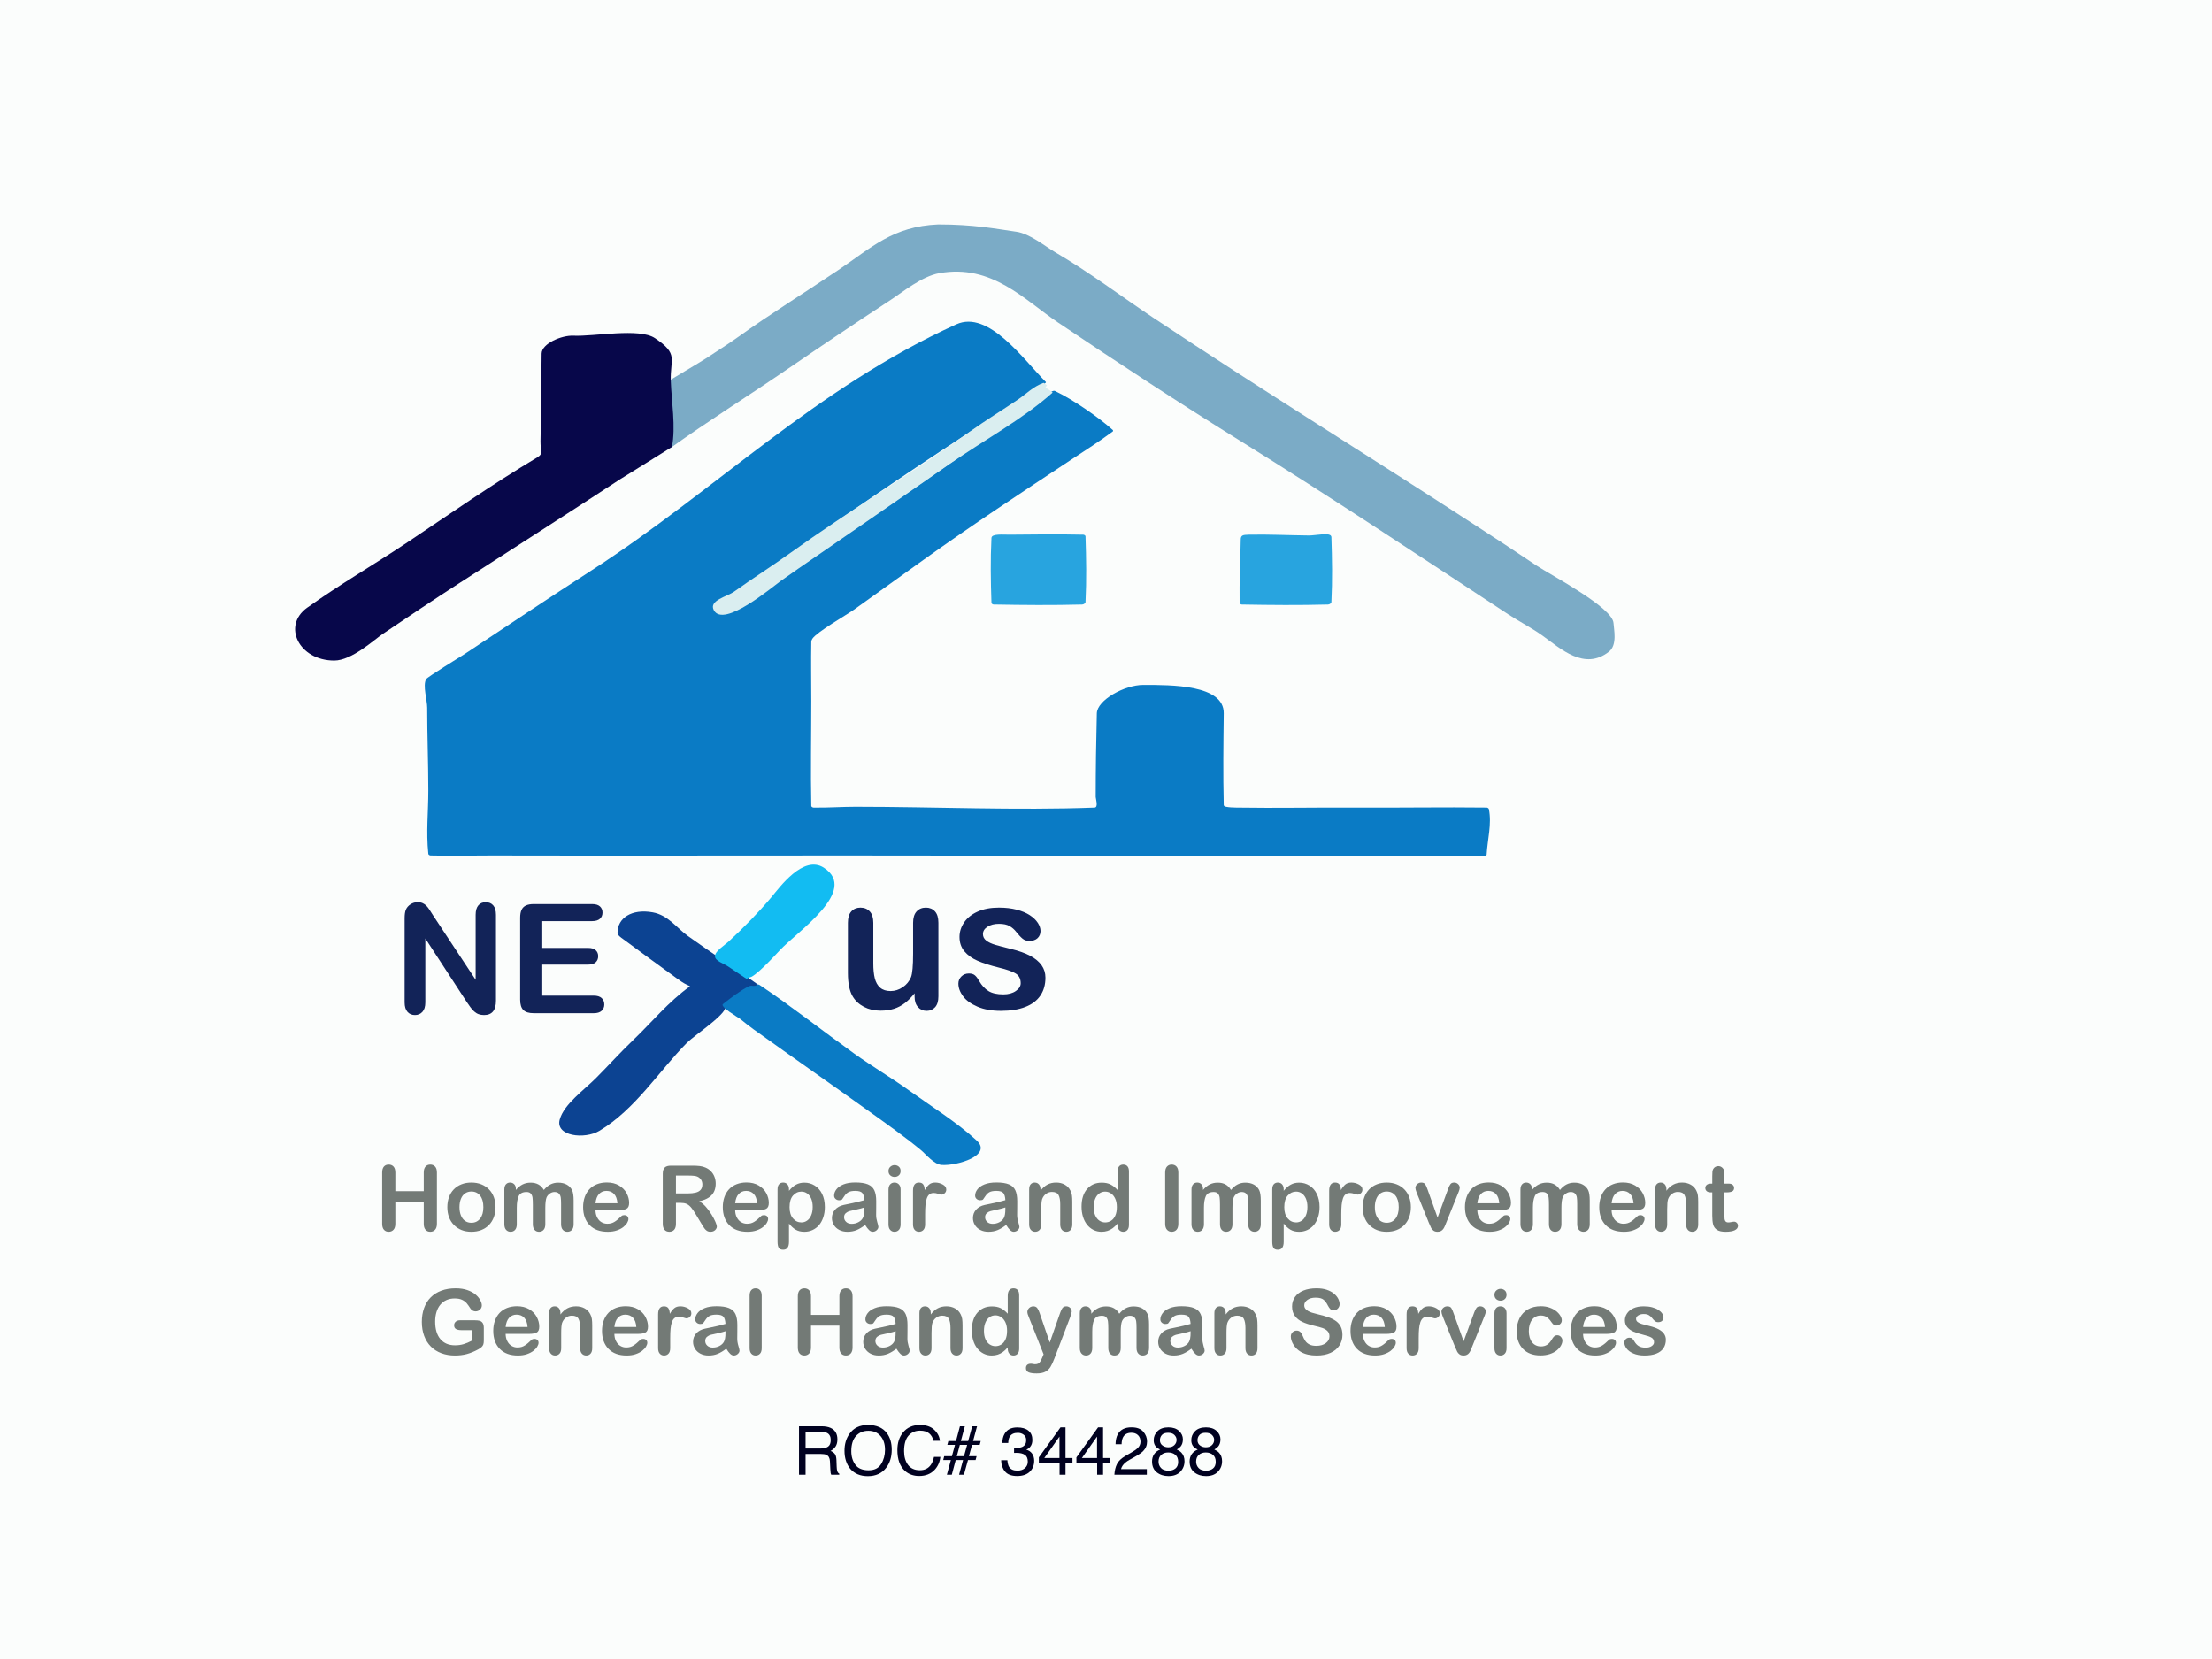 <?xml version="1.0" encoding="UTF-8" standalone="no"?>
<!DOCTYPE svg PUBLIC "-//W3C//DTD SVG 1.1//EN" "http://www.w3.org/Graphics/SVG/1.1/DTD/svg11.dtd">
<!-- Created with Vectornator (http://vectornator.io/) -->
<svg height="100%" stroke-miterlimit="10" style="fill-rule:nonzero;clip-rule:evenodd;stroke-linecap:round;stroke-linejoin:round;" version="1.1" viewBox="0 0 432 324" width="100%" xml:space="preserve" xmlns="http://www.w3.org/2000/svg" xmlns:xlink="http://www.w3.org/1999/xlink">
<defs/>
<path d="M0 0L432 0L432 324L0 324L0 0Z" fill="#ffffff" fill-rule="nonzero" opacity="1" stroke="none"/>
<clipPath id="ArtboardFrame">
<rect height="324" width="432" x="0" y="0"/>
</clipPath>
<g clip-path="url(#ArtboardFrame)" id="Layer-1">
<g opacity="1">
<path d="M-20.571-0.795C-20.571 155.125-20.571 155.125-20.571 311.044C-19.663 311.11-21.081 305.852-20.985 306.503C-20.402 310.474-21.131 320.239-21.131 324.235C204.034 324.315 207.249 323.813 432.414 323.892C432.414 161.549 432.414 161.549 432.414-0.795C205.921-0.795 205.921-0.795-20.571-0.795Z" fill="#fbfdfc" fill-rule="nonzero" opacity="1" stroke="none"/>
<path d="M186.77 63.34C159.272 75.834 139.77 95.754 115.514 111.401C107.172 116.782 98.977 122.281 90.729 127.738C89.971 128.24 83.443 132.211 83.205 132.656C82.536 133.902 83.426 136.727 83.426 138.207C83.426 143.6 83.647 148.993 83.647 154.386C83.647 158.714 83.198 162.357 83.647 166.758C83.663 166.907 83.882 167.07 84.09 167.075C88.071 167.177 92.057 167.066 96.04 167.075C119.202 167.128 142.364 167.075 165.526 167.075C206.981 167.075 248.437 167.287 289.892 167.234C290.101 167.234 290.326 167.066 290.335 166.917C290.497 163.956 291.362 160.967 290.777 158.034C290.748 157.886 290.543 157.719 290.335 157.717C281.927 157.613 273.516 157.767 265.107 157.717C257.37 157.671 249.294 157.845 241.429 157.717C240.761 157.706 240.082 157.684 239.437 157.558C239.236 157.519 238.998 157.391 238.995 157.241C238.85 151.267 238.922 145.292 238.995 139.317C239.063 133.705 228.778 133.766 223.283 133.766C219.602 133.766 214.278 136.727 214.21 139.317C214.068 144.763 213.989 150.209 213.989 155.655C213.989 155.943 214.554 157.687 213.767 157.717C198.449 158.295 182.488 157.558 167.075 157.558C164.344 157.558 161.616 157.767 158.887 157.717C158.678 157.713 158.448 157.549 158.444 157.4C158.299 150.58 158.444 143.759 158.444 136.938C158.444 133.079 158.373 129.219 158.444 125.359C158.448 125.141 158.53 124.92 158.666 124.725C159.636 123.334 165.354 120.089 166.853 119.015C171.321 115.812 175.869 112.552 180.352 109.339C189.682 102.651 199.393 96.265 209.12 89.829C211.881 88.003 214.697 86.214 217.308 84.278C217.411 84.202 217.4 84.043 217.308 83.96C214.538 81.479 209.59 78.052 206.022 76.347C205.335 76.018 202.67 78.591 202.039 79.043C199.273 81.026 196.444 82.964 193.63 84.912C182.356 92.714 171.05 100.469 159.772 108.229C157.401 109.86 155.075 111.524 152.691 113.146C149.716 115.169 146.789 117.279 143.618 119.173C142.827 119.645 140.244 120.192 139.856 119.173C139.162 117.35 141.708 116.832 143.175 115.842C147.497 112.927 152.024 109.975 156.231 106.96C168.04 98.496 180.332 90.223 192.745 82.216C196.043 80.088 199.199 77.851 202.482 75.712C202.537 75.676 204.485 74.836 204.252 74.602C199.895 70.23 193.058 60.483 186.77 63.34Z" fill="#0a7bc5" fill-rule="nonzero" opacity="1" stroke="none"/>
<path d="M183.229 43.831C174.361 44.204 170.217 48.354 163.755 52.713C157.234 57.112 150.369 61.356 144.06 65.878C142.067 67.307 139.92 68.621 137.864 70.002C136.972 70.602 130.567 74.367 130.561 74.443C130.422 76.397 130.521 78.356 130.561 80.312C130.595 81.952 130.783 83.589 130.783 85.229C130.783 85.971 130.272 86.925 131.004 87.45C138.221 82.277 145.937 77.457 153.355 72.381C160.15 67.732 166.999 63.121 173.935 58.582C176.315 57.024 180.027 53.961 183.45 53.347C193.741 51.503 200.061 58.572 206.686 63.023C218.273 70.809 230.081 78.56 242.093 86.022C259.871 97.067 277.194 108.57 294.539 119.966C296.625 121.336 299.17 122.651 301.178 124.09C304.799 126.686 309.429 131.051 314.234 127.263C315.906 125.944 315.173 122.86 315.119 121.711C314.977 118.646 302.982 112.369 300.071 110.449C297.997 109.081 295.961 107.684 293.875 106.325C292.252 105.268 290.63 104.21 289.007 103.153C267.93 89.419 246.34 76.103 225.496 62.23C218.989 57.899 212.888 53.25 206.022 49.224C204.077 48.083 201.127 45.635 198.498 45.258C194.359 44.665 190.163 43.831 183.229 43.831Z" fill="#7babc6" fill-rule="nonzero" opacity="1" stroke="none"/>
<path d="M111.973 65.561C109.706 65.454 105.802 67.087 105.777 69.05C105.704 74.761 105.682 80.471 105.555 86.181C105.515 88.018 106.244 88.545 104.892 89.353C96.175 94.56 87.959 100.3 79.664 105.849C73.187 110.183 66.205 114.228 59.969 118.697C55.069 122.21 58.38 129.007 65.28 129.007C68.688 129.007 73.032 124.963 74.796 123.773C79.713 120.456 84.599 117.18 89.622 113.939C100.108 107.175 110.627 100.454 121.046 93.636C121.623 93.258 131.217 87.334 131.225 87.291C132.008 83.365 131.141 78.375 131.004 74.443C130.849 69.994 132.611 69.199 127.906 66.037C124.855 63.987 115.989 65.751 111.973 65.561Z" fill="#07074a" fill-rule="nonzero" opacity="1" stroke="none"/>
<path d="M134.766 192.612C130.519 195.656 127.306 199.636 123.701 203.081C121.094 205.573 118.899 208.027 116.399 210.536C114.001 212.942 110.147 215.652 109.317 218.625C108.399 221.918 114.175 222.571 117.063 220.846C124.124 216.628 128.763 209.073 134.102 203.716C135.896 201.915 142.608 197.668 141.626 196.261C142.95 195.312 144.793 193.725 146.273 192.93C146.942 192.57 147.254 193.178 148.265 192.454C143.665 189.157 138.9 186.059 134.323 182.778C132.109 181.191 130.501 178.723 127.463 178.178C123.352 177.442 120.603 179.298 120.603 182.144C120.603 182.666 121.269 183.091 121.71 183.413C125.253 186.002 128.754 188.62 132.332 191.185C133.563 192.068 133.7 192.103 134.766 192.612Z" fill="#0c4392" fill-rule="nonzero" opacity="1" stroke="none"/>
<path d="M148.044 192.295C147.111 192.813 146.909 192.309 146.273 192.612C144.679 193.374 142.434 195.093 141.184 196.102C140.55 196.613 144.304 198.799 144.503 198.957C145.378 199.651 146.236 200.358 147.158 201.019C154.851 206.533 162.712 212.009 170.394 217.515C172.914 219.322 177.08 222.287 179.91 224.653C180.79 225.389 182.405 227.401 183.893 227.508C186.935 227.726 193.862 225.615 190.753 222.75C186.894 219.193 181.903 216.089 177.475 212.915C174.052 210.462 170.271 208.228 166.853 205.778C160.665 201.342 154.87 196.752 148.486 192.454C148.366 192.373 148.174 192.223 148.044 192.295Z" fill="#0a7bc5" fill-rule="nonzero" opacity="1" stroke="none"/>
<path d="M203.809 74.761C201.754 75.497 200.394 76.964 198.72 78.092C195.651 80.158 192.374 82.164 189.425 84.278C178.109 92.389 165.798 99.785 154.461 107.911C150.863 110.49 146.996 112.945 143.396 115.525C141.997 116.528 138.378 117.243 139.413 119.173C141.308 122.704 150.742 114.701 152.469 113.463C154.793 111.797 157.18 110.177 159.551 108.546C163.389 105.904 167.218 103.255 171.058 100.615C175.877 97.302 180.648 93.954 185.442 90.622C192.023 86.048 199.844 81.803 205.58 76.664C204.145 75.464 203.948 75.99 204.473 75.237C204.141 74.999 204.141 74.999 203.809 74.761Z" fill="#daeef0" fill-rule="nonzero" opacity="1" stroke="none"/>
<path d="M197.171 104.422C195.954 104.435 193.674 104.185 193.63 105.056C193.417 109.283 193.486 113.517 193.63 117.746C193.635 117.895 193.864 118.059 194.072 118.063C199.824 118.166 205.584 118.216 211.333 118.063C211.646 118.055 211.986 117.811 211.997 117.587C212.21 113.307 212.141 109.021 211.997 104.739C211.992 104.59 211.763 104.426 211.555 104.422C206.762 104.319 201.965 104.369 197.171 104.422Z" fill="#28a4df" fill-rule="nonzero" opacity="1" stroke="none"/>
<path d="M243.863 104.422C242.711 104.447 242.329 104.54 242.314 105.374C242.243 109.498 242.021 113.622 242.093 117.746C242.095 117.895 242.327 118.059 242.535 118.063C248.14 118.166 253.752 118.215 259.354 118.063C259.666 118.054 260.006 117.811 260.018 117.587C260.231 113.36 260.161 109.126 260.018 104.898C259.981 103.835 257.074 104.595 255.592 104.58C251.682 104.541 247.772 104.337 243.863 104.422Z" fill="#28a4df" fill-rule="nonzero" opacity="1" stroke="none"/>
<path d="M145.831 191.185C146.052 191.026 146.052 191.026 146.273 190.868C147.164 191.187 151.504 186.433 152.248 185.633C155.784 181.831 167.785 173.91 160.879 169.454C156.895 166.884 152.238 173.326 150.699 175.165C148.232 178.112 145.237 181.173 142.29 183.889C141.51 184.607 139.634 185.747 139.634 186.744C139.634 187.679 141.35 188.157 142.29 188.806C143.455 189.61 144.65 190.392 145.831 191.185Z" fill="#12bcf2" fill-rule="nonzero" opacity="1" stroke="none"/>
<path d="M289.671 216.563C286.695 216.747 286.078 220.857 289.228 221.798C292.473 222.767 293.084 218.403 291.884 217.198C290.796 216.106 291.003 216.481 289.671 216.563Z" fill="#fbfdfc" fill-rule="nonzero" opacity="1" stroke="none"/>
</g>
<g fill="#737a76" opacity="1" stroke="none">
<path d="M77.208 228.996L77.208 232.632L82.757 232.632L82.757 228.996C82.757 228.476 82.874 228.087 83.108 227.827C83.342 227.567 83.649 227.438 84.03 227.438C84.417 227.438 84.73 227.566 84.969 227.823C85.209 228.08 85.329 228.471 85.329 228.996L85.329 238.995C85.329 239.52 85.207 239.913 84.965 240.173C84.723 240.432 84.411 240.562 84.03 240.562C83.643 240.562 83.335 240.431 83.104 240.168C82.873 239.906 82.757 239.515 82.757 238.995L82.757 234.727L77.208 234.727L77.208 238.995C77.208 239.52 77.087 239.913 76.844 240.173C76.602 240.432 76.29 240.562 75.909 240.562C75.523 240.562 75.214 240.431 74.983 240.168C74.752 239.906 74.637 239.515 74.637 238.995L74.637 228.996C74.637 228.476 74.751 228.087 74.979 227.827C75.207 227.567 75.517 227.438 75.909 227.438C76.296 227.438 76.609 227.566 76.849 227.823C77.088 228.08 77.208 228.471 77.208 228.996Z"/>
<path d="M96.774 235.757C96.774 236.462 96.664 237.111 96.445 237.705C96.226 238.3 95.908 238.811 95.493 239.238C95.077 239.665 94.581 239.992 94.004 240.22C93.426 240.448 92.777 240.562 92.056 240.562C91.34 240.562 90.696 240.447 90.125 240.216C89.553 239.985 89.059 239.655 88.64 239.225C88.222 238.795 87.904 238.287 87.688 237.701C87.471 237.115 87.363 236.467 87.363 235.757C87.363 235.042 87.473 234.387 87.692 233.792C87.912 233.198 88.226 232.69 88.636 232.268C89.046 231.847 89.542 231.522 90.125 231.294C90.708 231.066 91.351 230.952 92.056 230.952C92.771 230.952 93.421 231.068 94.004 231.299C94.586 231.53 95.086 231.859 95.501 232.286C95.917 232.713 96.233 233.221 96.449 233.809C96.666 234.398 96.774 235.047 96.774 235.757ZM94.402 235.757C94.402 234.793 94.19 234.043 93.765 233.506C93.341 232.97 92.771 232.701 92.056 232.701C91.594 232.701 91.187 232.821 90.835 233.061C90.483 233.3 90.212 233.654 90.021 234.121C89.831 234.589 89.735 235.134 89.735 235.757C89.735 236.375 89.829 236.915 90.017 237.376C90.204 237.838 90.473 238.192 90.822 238.437C91.171 238.682 91.582 238.805 92.056 238.805C92.771 238.805 93.341 238.535 93.765 237.995C94.19 237.456 94.402 236.71 94.402 235.757Z"/>
<path d="M106.496 235.931L106.496 239.073C106.496 239.57 106.384 239.942 106.159 240.19C105.933 240.438 105.636 240.562 105.267 240.562C104.909 240.562 104.619 240.438 104.397 240.19C104.175 239.942 104.063 239.57 104.063 239.073L104.063 235.307C104.063 234.713 104.043 234.251 104.003 233.922C103.962 233.593 103.853 233.323 103.674 233.113C103.495 232.902 103.212 232.797 102.825 232.797C102.052 232.797 101.543 233.062 101.297 233.593C101.052 234.124 100.929 234.886 100.929 235.879L100.929 239.073C100.929 239.564 100.818 239.935 100.596 240.186C100.374 240.437 100.081 240.562 99.717 240.562C99.36 240.562 99.067 240.437 98.839 240.186C98.611 239.935 98.497 239.564 98.497 239.073L98.497 232.312C98.497 231.867 98.599 231.53 98.804 231.299C99.009 231.068 99.279 230.952 99.614 230.952C99.937 230.952 100.207 231.061 100.423 231.277C100.639 231.494 100.748 231.792 100.748 232.173L100.748 232.398C101.157 231.908 101.596 231.547 102.064 231.316C102.531 231.085 103.051 230.97 103.622 230.97C104.216 230.97 104.727 231.088 105.154 231.325C105.581 231.561 105.933 231.919 106.211 232.398C106.609 231.913 107.036 231.554 107.492 231.32C107.948 231.087 108.453 230.97 109.007 230.97C109.653 230.97 110.21 231.097 110.678 231.351C111.145 231.605 111.494 231.968 111.725 232.442C111.927 232.869 112.028 233.541 112.028 234.459L112.028 239.073C112.028 239.57 111.916 239.942 111.691 240.19C111.466 240.438 111.168 240.562 110.799 240.562C110.441 240.562 110.148 240.437 109.92 240.186C109.692 239.935 109.578 239.564 109.578 239.073L109.578 235.099C109.578 234.591 109.557 234.185 109.513 233.879C109.47 233.573 109.353 233.316 109.163 233.108C108.972 232.9 108.684 232.797 108.297 232.797C107.985 232.797 107.69 232.889 107.41 233.074C107.13 233.258 106.912 233.506 106.756 233.818C106.583 234.216 106.496 234.92 106.496 235.931Z"/>
<path d="M120.92 236.337L116.296 236.337C116.302 236.874 116.41 237.347 116.621 237.757C116.832 238.167 117.112 238.476 117.461 238.684C117.81 238.891 118.195 238.995 118.617 238.995C118.899 238.995 119.158 238.962 119.392 238.896C119.625 238.829 119.852 238.725 120.071 238.584C120.29 238.443 120.492 238.291 120.677 238.13C120.862 237.968 121.101 237.749 121.396 237.472C121.517 237.368 121.69 237.316 121.915 237.316C122.158 237.316 122.354 237.382 122.504 237.515C122.654 237.648 122.729 237.835 122.729 238.078C122.729 238.291 122.645 238.541 122.478 238.826C122.311 239.112 122.058 239.386 121.72 239.649C121.383 239.912 120.959 240.129 120.448 240.303C119.937 240.476 119.35 240.562 118.686 240.562C117.168 240.562 115.988 240.129 115.145 239.264C114.302 238.398 113.881 237.223 113.881 235.74C113.881 235.042 113.985 234.394 114.193 233.796C114.4 233.199 114.704 232.687 115.102 232.26C115.5 231.833 115.991 231.505 116.574 231.277C117.156 231.049 117.803 230.935 118.513 230.935C119.436 230.935 120.228 231.13 120.889 231.52C121.55 231.909 122.045 232.413 122.374 233.03C122.703 233.648 122.868 234.277 122.868 234.918C122.868 235.512 122.697 235.897 122.357 236.073C122.016 236.249 121.537 236.337 120.92 236.337ZM116.296 234.996L120.582 234.996C120.524 234.187 120.306 233.583 119.928 233.182C119.55 232.781 119.052 232.58 118.435 232.58C117.846 232.58 117.363 232.784 116.985 233.19C116.607 233.597 116.377 234.199 116.296 234.996Z"/>
<path d="M132.91 234.918L132.01 234.918L132.01 238.995C132.01 239.532 131.891 239.927 131.655 240.181C131.418 240.435 131.109 240.562 130.728 240.562C130.319 240.562 130.001 240.43 129.776 240.164C129.551 239.899 129.439 239.509 129.439 238.995L129.439 229.23C129.439 228.676 129.563 228.274 129.811 228.026C130.059 227.778 130.46 227.654 131.014 227.654L135.196 227.654C135.773 227.654 136.266 227.678 136.676 227.728C137.086 227.777 137.455 227.876 137.784 228.026C138.183 228.194 138.535 228.433 138.841 228.745C139.146 229.056 139.379 229.419 139.537 229.831C139.696 230.244 139.776 230.681 139.776 231.143C139.776 232.089 139.509 232.846 138.975 233.411C138.441 233.977 137.631 234.378 136.546 234.615C137.002 234.857 137.438 235.215 137.854 235.688C138.269 236.161 138.64 236.665 138.966 237.199C139.292 237.733 139.546 238.215 139.728 238.645C139.91 239.075 140.001 239.37 140.001 239.532C140.001 239.699 139.947 239.865 139.84 240.03C139.734 240.194 139.588 240.324 139.403 240.419C139.219 240.515 139.005 240.562 138.763 240.562C138.474 240.562 138.232 240.494 138.035 240.359C137.839 240.223 137.67 240.051 137.529 239.844C137.388 239.636 137.196 239.33 136.953 238.926L135.923 237.212C135.554 236.583 135.223 236.104 134.932 235.775C134.64 235.446 134.344 235.221 134.044 235.099C133.744 234.978 133.366 234.918 132.91 234.918ZM134.382 229.585L132.01 229.585L132.01 233.074L134.313 233.074C134.93 233.074 135.45 233.02 135.871 232.913C136.292 232.807 136.614 232.625 136.836 232.368C137.059 232.111 137.17 231.758 137.17 231.307C137.17 230.955 137.08 230.645 136.901 230.377C136.722 230.108 136.474 229.908 136.157 229.775C135.857 229.648 135.265 229.585 134.382 229.585Z"/>
<path d="M148.199 236.337L143.576 236.337C143.582 236.874 143.69 237.347 143.901 237.757C144.111 238.167 144.391 238.476 144.741 238.684C145.09 238.891 145.475 238.995 145.896 238.995C146.179 238.995 146.437 238.962 146.671 238.896C146.905 238.829 147.132 238.725 147.351 238.584C147.57 238.443 147.772 238.291 147.957 238.13C148.142 237.968 148.381 237.749 148.675 237.472C148.797 237.368 148.97 237.316 149.195 237.316C149.437 237.316 149.634 237.382 149.784 237.515C149.934 237.648 150.009 237.835 150.009 238.078C150.009 238.291 149.925 238.541 149.758 238.826C149.59 239.112 149.338 239.386 149 239.649C148.662 239.912 148.238 240.129 147.727 240.303C147.217 240.476 146.629 240.562 145.966 240.562C144.448 240.562 143.267 240.129 142.425 239.264C141.582 238.398 141.161 237.223 141.161 235.74C141.161 235.042 141.265 234.394 141.472 233.796C141.68 233.199 141.983 232.687 142.381 232.26C142.78 231.833 143.27 231.505 143.853 231.277C144.436 231.049 145.083 230.935 145.792 230.935C146.716 230.935 147.508 231.13 148.169 231.52C148.83 231.909 149.325 232.413 149.654 233.03C149.983 233.648 150.147 234.277 150.147 234.918C150.147 235.512 149.977 235.897 149.636 236.073C149.296 236.249 148.817 236.337 148.199 236.337ZM143.576 234.996L147.862 234.996C147.804 234.187 147.586 233.583 147.208 233.182C146.83 232.781 146.332 232.58 145.715 232.58C145.126 232.58 144.642 232.784 144.264 233.19C143.886 233.597 143.657 234.199 143.576 234.996Z"/>
<path d="M154.086 232.277L154.086 232.563C154.531 232.014 154.992 231.612 155.472 231.355C155.951 231.098 156.493 230.97 157.099 230.97C157.826 230.97 158.496 231.157 159.108 231.533C159.719 231.908 160.203 232.456 160.558 233.177C160.913 233.899 161.09 234.753 161.09 235.74C161.09 236.467 160.988 237.135 160.783 237.744C160.578 238.353 160.297 238.864 159.939 239.277C159.581 239.689 159.158 240.007 158.67 240.229C158.183 240.451 157.659 240.562 157.099 240.562C156.424 240.562 155.857 240.427 155.398 240.155C154.939 239.884 154.502 239.486 154.086 238.961L154.086 242.51C154.086 243.549 153.708 244.069 152.952 244.069C152.508 244.069 152.213 243.934 152.069 243.666C151.925 243.398 151.853 243.007 151.853 242.493L151.853 232.294C151.853 231.844 151.951 231.508 152.147 231.286C152.343 231.064 152.612 230.952 152.952 230.952C153.287 230.952 153.56 231.066 153.77 231.294C153.981 231.522 154.086 231.85 154.086 232.277ZM158.718 235.714C158.718 235.091 158.623 234.555 158.432 234.108C158.242 233.661 157.978 233.317 157.64 233.078C157.303 232.838 156.929 232.719 156.519 232.719C155.867 232.719 155.317 232.975 154.87 233.489C154.423 234.003 154.199 234.759 154.199 235.757C154.199 236.698 154.421 237.43 154.866 237.952C155.31 238.474 155.861 238.736 156.519 238.736C156.912 238.736 157.275 238.622 157.61 238.394C157.945 238.166 158.213 237.824 158.415 237.368C158.617 236.912 158.718 236.36 158.718 235.714Z"/>
<path d="M168.96 239.229C168.388 239.673 167.836 240.007 167.302 240.229C166.768 240.451 166.169 240.562 165.506 240.562C164.9 240.562 164.367 240.442 163.908 240.203C163.449 239.963 163.096 239.639 162.848 239.229C162.6 238.819 162.475 238.375 162.475 237.896C162.475 237.249 162.68 236.698 163.09 236.242C163.5 235.786 164.063 235.48 164.778 235.324C164.928 235.29 165.301 235.212 165.895 235.091C166.49 234.97 166.999 234.858 167.423 234.757C167.847 234.656 168.308 234.534 168.804 234.389C168.775 233.766 168.65 233.309 168.427 233.017C168.205 232.726 167.745 232.58 167.047 232.58C166.446 232.58 165.995 232.664 165.692 232.831C165.389 232.999 165.129 233.25 164.913 233.584C164.696 233.919 164.543 234.14 164.454 234.247C164.364 234.353 164.172 234.407 163.878 234.407C163.612 234.407 163.383 234.322 163.19 234.151C162.996 233.981 162.9 233.763 162.9 233.498C162.9 233.082 163.047 232.678 163.341 232.286C163.636 231.893 164.094 231.57 164.718 231.316C165.341 231.062 166.117 230.935 167.047 230.935C168.085 230.935 168.902 231.058 169.497 231.303C170.091 231.548 170.511 231.937 170.756 232.468C171.002 232.999 171.124 233.703 171.124 234.58C171.124 235.134 171.123 235.604 171.12 235.991C171.117 236.378 171.113 236.808 171.107 237.281C171.107 237.725 171.181 238.189 171.328 238.671C171.475 239.153 171.548 239.463 171.548 239.601C171.548 239.844 171.434 240.064 171.207 240.264C170.979 240.463 170.72 240.562 170.432 240.562C170.189 240.562 169.95 240.448 169.713 240.22C169.476 239.992 169.225 239.662 168.96 239.229ZM168.804 235.809C168.458 235.936 167.954 236.07 167.293 236.212C166.632 236.353 166.175 236.457 165.921 236.524C165.667 236.59 165.425 236.72 165.194 236.913C164.963 237.106 164.848 237.376 164.848 237.723C164.848 238.08 164.983 238.385 165.254 238.636C165.526 238.887 165.881 239.013 166.319 239.013C166.787 239.013 167.218 238.91 167.614 238.705C168.009 238.5 168.299 238.236 168.484 237.913C168.697 237.555 168.804 236.967 168.804 236.147L168.804 235.809Z"/>
<path d="M175.886 232.294L175.886 239.125C175.886 239.598 175.773 239.956 175.548 240.199C175.323 240.441 175.037 240.562 174.691 240.562C174.345 240.562 174.063 240.438 173.847 240.19C173.631 239.942 173.522 239.587 173.522 239.125L173.522 232.364C173.522 231.896 173.631 231.544 173.847 231.307C174.063 231.071 174.345 230.952 174.691 230.952C175.037 230.952 175.323 231.071 175.548 231.307C175.773 231.544 175.886 231.873 175.886 232.294ZM174.717 229.853C174.388 229.853 174.107 229.752 173.873 229.55C173.639 229.348 173.522 229.062 173.522 228.693C173.522 228.358 173.642 228.083 173.882 227.866C174.121 227.65 174.4 227.541 174.717 227.541C175.023 227.541 175.294 227.64 175.531 227.836C175.768 228.032 175.886 228.318 175.886 228.693C175.886 229.056 175.77 229.341 175.54 229.546C175.309 229.751 175.035 229.853 174.717 229.853Z"/>
<path d="M180.673 237.151L180.673 239.125C180.673 239.604 180.561 239.963 180.336 240.203C180.111 240.442 179.825 240.562 179.479 240.562C179.138 240.562 178.858 240.441 178.639 240.199C178.42 239.956 178.31 239.598 178.31 239.125L178.31 232.545C178.31 231.483 178.694 230.952 179.461 230.952C179.854 230.952 180.137 231.077 180.31 231.325C180.483 231.573 180.578 231.939 180.596 232.424C180.878 231.939 181.168 231.573 181.466 231.325C181.763 231.077 182.16 230.952 182.656 230.952C183.152 230.952 183.634 231.077 184.102 231.325C184.569 231.573 184.803 231.902 184.803 232.312C184.803 232.6 184.704 232.838 184.504 233.026C184.305 233.214 184.09 233.307 183.859 233.307C183.773 233.307 183.564 233.254 183.232 233.147C182.9 233.04 182.607 232.987 182.353 232.987C182.007 232.987 181.724 233.078 181.505 233.26C181.285 233.441 181.115 233.711 180.994 234.069C180.873 234.427 180.789 234.853 180.743 235.346C180.697 235.84 180.673 236.441 180.673 237.151Z"/>
<path d="M196.499 239.229C195.928 239.673 195.375 240.007 194.841 240.229C194.308 240.451 193.709 240.562 193.045 240.562C192.439 240.562 191.907 240.442 191.448 240.203C190.989 239.963 190.635 239.639 190.387 239.229C190.139 238.819 190.015 238.375 190.015 237.896C190.015 237.249 190.22 236.698 190.63 236.242C191.039 235.786 191.602 235.48 192.318 235.324C192.468 235.29 192.84 235.212 193.435 235.091C194.029 234.97 194.538 234.858 194.963 234.757C195.387 234.656 195.847 234.534 196.343 234.389C196.315 233.766 196.189 233.309 195.967 233.017C195.745 232.726 195.284 232.58 194.586 232.58C193.986 232.58 193.534 232.664 193.231 232.831C192.928 232.999 192.668 233.25 192.452 233.584C192.236 233.919 192.083 234.14 191.993 234.247C191.904 234.353 191.712 234.407 191.417 234.407C191.152 234.407 190.922 234.322 190.729 234.151C190.536 233.981 190.439 233.763 190.439 233.498C190.439 233.082 190.586 232.678 190.881 232.286C191.175 231.893 191.634 231.57 192.257 231.316C192.88 231.062 193.657 230.935 194.586 230.935C195.625 230.935 196.442 231.058 197.036 231.303C197.631 231.548 198.05 231.937 198.296 232.468C198.541 232.999 198.664 233.703 198.664 234.58C198.664 235.134 198.662 235.604 198.659 235.991C198.656 236.378 198.652 236.808 198.646 237.281C198.646 237.725 198.72 238.189 198.867 238.671C199.014 239.153 199.088 239.463 199.088 239.601C199.088 239.844 198.974 240.064 198.746 240.264C198.518 240.463 198.26 240.562 197.971 240.562C197.729 240.562 197.489 240.448 197.253 240.22C197.016 239.992 196.765 239.662 196.499 239.229ZM196.343 235.809C195.997 235.936 195.494 236.07 194.833 236.212C194.172 236.353 193.714 236.457 193.461 236.524C193.207 236.59 192.964 236.72 192.733 236.913C192.502 237.106 192.387 237.376 192.387 237.723C192.387 238.08 192.523 238.385 192.794 238.636C193.065 238.887 193.42 239.013 193.859 239.013C194.326 239.013 194.758 238.91 195.153 238.705C195.548 238.5 195.838 238.236 196.023 237.913C196.237 237.555 196.343 236.967 196.343 236.147L196.343 235.809Z"/>
<path d="M203.209 232.26L203.209 232.545C203.624 231.997 204.079 231.595 204.572 231.338C205.066 231.081 205.633 230.952 206.274 230.952C206.897 230.952 207.454 231.088 207.944 231.359C208.435 231.631 208.802 232.014 209.044 232.511C209.2 232.799 209.301 233.111 209.347 233.446C209.393 233.781 209.416 234.208 209.416 234.727L209.416 239.125C209.416 239.598 209.308 239.956 209.092 240.199C208.875 240.441 208.594 240.562 208.248 240.562C207.895 240.562 207.61 240.438 207.39 240.19C207.171 239.942 207.061 239.587 207.061 239.125L207.061 235.186C207.061 234.407 206.953 233.811 206.737 233.398C206.52 232.986 206.089 232.779 205.442 232.779C205.021 232.779 204.637 232.905 204.291 233.156C203.945 233.407 203.691 233.752 203.529 234.19C203.414 234.542 203.356 235.2 203.356 236.164L203.356 239.125C203.356 239.604 203.245 239.963 203.023 240.203C202.801 240.442 202.513 240.562 202.161 240.562C201.821 240.562 201.541 240.438 201.322 240.19C201.102 239.942 200.993 239.587 200.993 239.125L200.993 232.294C200.993 231.844 201.091 231.508 201.287 231.286C201.483 231.064 201.752 230.952 202.092 230.952C202.3 230.952 202.487 231.002 202.655 231.1C202.822 231.198 202.956 231.345 203.057 231.541C203.158 231.737 203.209 231.977 203.209 232.26Z"/>
<path d="M218.247 239.212L218.247 238.978C217.929 239.342 217.616 239.637 217.308 239.865C216.999 240.093 216.664 240.266 216.303 240.385C215.943 240.503 215.549 240.562 215.122 240.562C214.556 240.562 214.032 240.442 213.55 240.203C213.068 239.963 212.651 239.621 212.299 239.177C211.947 238.733 211.68 238.21 211.498 237.61C211.317 237.01 211.226 236.36 211.226 235.662C211.226 234.185 211.586 233.033 212.308 232.208C213.029 231.382 213.979 230.97 215.156 230.97C215.837 230.97 216.411 231.087 216.879 231.32C217.347 231.554 217.802 231.913 218.247 232.398L218.247 228.909C218.247 228.424 218.344 228.058 218.537 227.81C218.73 227.562 219.006 227.438 219.364 227.438C219.722 227.438 219.997 227.552 220.19 227.779C220.384 228.007 220.481 228.344 220.481 228.788L220.481 239.212C220.481 239.662 220.377 240 220.169 240.225C219.961 240.45 219.693 240.562 219.364 240.562C219.04 240.562 218.774 240.445 218.563 240.212C218.352 239.978 218.247 239.645 218.247 239.212ZM213.598 235.74C213.598 236.381 213.697 236.926 213.897 237.376C214.096 237.826 214.368 238.166 214.715 238.394C215.061 238.622 215.439 238.736 215.849 238.736C216.264 238.736 216.644 238.627 216.987 238.411C217.331 238.194 217.605 237.863 217.81 237.415C218.015 236.968 218.117 236.41 218.117 235.74C218.117 235.111 218.015 234.57 217.81 234.117C217.605 233.664 217.328 233.317 216.979 233.078C216.629 232.838 216.247 232.719 215.831 232.719C215.399 232.719 215.012 232.841 214.671 233.087C214.331 233.332 214.067 233.684 213.879 234.143C213.692 234.602 213.598 235.134 213.598 235.74Z"/>
<path d="M227.554 238.995L227.554 228.996C227.554 228.476 227.672 228.087 227.909 227.827C228.145 227.567 228.451 227.438 228.826 227.438C229.213 227.438 229.526 227.566 229.766 227.823C230.005 228.08 230.125 228.471 230.125 228.996L230.125 238.995C230.125 239.52 230.005 239.913 229.766 240.173C229.526 240.432 229.213 240.562 228.826 240.562C228.457 240.562 228.152 240.431 227.913 240.168C227.673 239.906 227.554 239.515 227.554 238.995Z"/>
<path d="M240.696 235.931L240.696 239.073C240.696 239.57 240.583 239.942 240.358 240.19C240.133 240.438 239.836 240.562 239.466 240.562C239.109 240.562 238.818 240.438 238.596 240.19C238.374 239.942 238.263 239.57 238.263 239.073L238.263 235.307C238.263 234.713 238.243 234.251 238.202 233.922C238.162 233.593 238.052 233.323 237.873 233.113C237.694 232.902 237.412 232.797 237.025 232.797C236.252 232.797 235.742 233.062 235.497 233.593C235.252 234.124 235.129 234.886 235.129 235.879L235.129 239.073C235.129 239.564 235.018 239.935 234.796 240.186C234.573 240.437 234.281 240.562 233.917 240.562C233.559 240.562 233.266 240.437 233.038 240.186C232.81 239.935 232.696 239.564 232.696 239.073L232.696 232.312C232.696 231.867 232.799 231.53 233.004 231.299C233.208 231.068 233.478 230.952 233.813 230.952C234.136 230.952 234.406 231.061 234.622 231.277C234.839 231.494 234.947 231.792 234.947 232.173L234.947 232.398C235.357 231.908 235.796 231.547 236.263 231.316C236.731 231.085 237.25 230.97 237.821 230.97C238.416 230.97 238.927 231.088 239.354 231.325C239.781 231.561 240.133 231.919 240.41 232.398C240.808 231.913 241.235 231.554 241.691 231.32C242.147 231.087 242.652 230.97 243.206 230.97C243.853 230.97 244.41 231.097 244.877 231.351C245.345 231.605 245.694 231.968 245.925 232.442C246.127 232.869 246.228 233.541 246.228 234.459L246.228 239.073C246.228 239.57 246.115 239.942 245.89 240.19C245.665 240.438 245.368 240.562 244.998 240.562C244.641 240.562 244.348 240.437 244.12 240.186C243.892 239.935 243.778 239.564 243.778 239.073L243.778 235.099C243.778 234.591 243.756 234.185 243.713 233.879C243.67 233.573 243.553 233.316 243.362 233.108C243.172 232.9 242.883 232.797 242.496 232.797C242.185 232.797 241.889 232.889 241.609 233.074C241.329 233.258 241.111 233.506 240.955 233.818C240.782 234.216 240.696 234.92 240.696 235.931Z"/>
<path d="M250.704 232.277L250.704 232.563C251.148 232.014 251.61 231.612 252.089 231.355C252.568 231.098 253.111 230.97 253.717 230.97C254.444 230.97 255.113 231.157 255.725 231.533C256.337 231.908 256.82 232.456 257.175 233.177C257.53 233.899 257.708 234.753 257.708 235.74C257.708 236.467 257.605 237.135 257.4 237.744C257.195 238.353 256.914 238.864 256.556 239.277C256.198 239.689 255.776 240.007 255.288 240.229C254.8 240.451 254.276 240.562 253.717 240.562C253.041 240.562 252.474 240.427 252.015 240.155C251.557 239.884 251.119 239.486 250.704 238.961L250.704 242.51C250.704 243.549 250.326 244.069 249.57 244.069C249.125 244.069 248.831 243.934 248.687 243.666C248.542 243.398 248.47 243.007 248.47 242.493L248.47 232.294C248.47 231.844 248.568 231.508 248.764 231.286C248.961 231.064 249.229 230.952 249.57 230.952C249.904 230.952 250.177 231.066 250.388 231.294C250.598 231.522 250.704 231.85 250.704 232.277ZM255.335 235.714C255.335 235.091 255.24 234.555 255.05 234.108C254.859 233.661 254.595 233.317 254.258 233.078C253.92 232.838 253.546 232.719 253.136 232.719C252.484 232.719 251.935 232.975 251.487 233.489C251.04 234.003 250.816 234.759 250.816 235.757C250.816 236.698 251.039 237.43 251.483 237.952C251.927 238.474 252.479 238.736 253.136 238.736C253.529 238.736 253.893 238.622 254.227 238.394C254.562 238.166 254.83 237.824 255.032 237.368C255.234 236.912 255.335 236.36 255.335 235.714Z"/>
<path d="M261.95 237.151L261.95 239.125C261.95 239.604 261.837 239.963 261.612 240.203C261.387 240.442 261.101 240.562 260.755 240.562C260.415 240.562 260.135 240.441 259.915 240.199C259.696 239.956 259.586 239.598 259.586 239.125L259.586 232.545C259.586 231.483 259.97 230.952 260.738 230.952C261.13 230.952 261.413 231.077 261.586 231.325C261.759 231.573 261.855 231.939 261.872 232.424C262.155 231.939 262.445 231.573 262.742 231.325C263.039 231.077 263.436 230.952 263.932 230.952C264.429 230.952 264.911 231.077 265.378 231.325C265.846 231.573 266.079 231.902 266.079 232.312C266.079 232.6 265.98 232.838 265.781 233.026C265.582 233.214 265.367 233.307 265.136 233.307C265.049 233.307 264.84 233.254 264.508 233.147C264.176 233.04 263.883 232.987 263.629 232.987C263.283 232.987 263 233.078 262.781 233.26C262.562 233.441 262.391 233.711 262.27 234.069C262.149 234.427 262.065 234.853 262.019 235.346C261.973 235.84 261.95 236.441 261.95 237.151Z"/>
<path d="M275.542 235.757C275.542 236.462 275.432 237.111 275.213 237.705C274.994 238.3 274.676 238.811 274.261 239.238C273.845 239.665 273.349 239.992 272.772 240.22C272.194 240.448 271.545 240.562 270.824 240.562C270.108 240.562 269.464 240.447 268.893 240.216C268.322 239.985 267.827 239.655 267.408 239.225C266.99 238.795 266.672 238.287 266.456 237.701C266.24 237.115 266.131 236.467 266.131 235.757C266.131 235.042 266.241 234.387 266.46 233.792C266.68 233.198 266.994 232.69 267.404 232.268C267.814 231.847 268.31 231.522 268.893 231.294C269.476 231.066 270.12 230.952 270.824 230.952C271.539 230.952 272.189 231.068 272.772 231.299C273.355 231.53 273.854 231.859 274.269 232.286C274.685 232.713 275.001 233.221 275.217 233.809C275.434 234.398 275.542 235.047 275.542 235.757ZM273.17 235.757C273.17 234.793 272.958 234.043 272.534 233.506C272.109 232.97 271.539 232.701 270.824 232.701C270.362 232.701 269.955 232.821 269.603 233.061C269.251 233.3 268.98 233.654 268.789 234.121C268.599 234.589 268.504 235.134 268.504 235.757C268.504 236.375 268.597 236.915 268.785 237.376C268.972 237.838 269.241 238.192 269.59 238.437C269.939 238.682 270.35 238.805 270.824 238.805C271.539 238.805 272.109 238.535 272.534 237.995C272.958 237.456 273.17 236.71 273.17 235.757Z"/>
<path d="M278.841 232.424L280.754 237.792L282.814 232.19C282.976 231.74 283.135 231.421 283.29 231.234C283.446 231.046 283.683 230.952 284 230.952C284.301 230.952 284.556 231.053 284.767 231.255C284.977 231.457 285.083 231.691 285.083 231.957C285.083 232.061 285.064 232.182 285.026 232.32C284.989 232.459 284.945 232.589 284.896 232.71C284.847 232.831 284.791 232.97 284.728 233.125L282.459 238.753C282.396 238.914 282.314 239.119 282.213 239.368C282.112 239.616 281.999 239.828 281.875 240.004C281.751 240.18 281.598 240.317 281.416 240.415C281.234 240.513 281.014 240.562 280.754 240.562C280.419 240.562 280.152 240.486 279.953 240.333C279.754 240.18 279.607 240.013 279.511 239.831C279.416 239.649 279.256 239.29 279.031 238.753L276.78 233.186C276.728 233.048 276.675 232.909 276.62 232.771C276.565 232.632 276.519 232.491 276.481 232.346C276.444 232.202 276.425 232.078 276.425 231.974C276.425 231.812 276.474 231.652 276.572 231.494C276.67 231.335 276.806 231.205 276.979 231.104C277.152 231.003 277.34 230.952 277.542 230.952C277.934 230.952 278.204 231.065 278.351 231.29C278.499 231.515 278.662 231.893 278.841 232.424Z"/>
<path d="M293.143 236.337L288.52 236.337C288.525 236.874 288.634 237.347 288.844 237.757C289.055 238.167 289.335 238.476 289.684 238.684C290.033 238.891 290.418 238.995 290.84 238.995C291.123 238.995 291.381 238.962 291.615 238.896C291.848 238.829 292.075 238.725 292.294 238.584C292.514 238.443 292.716 238.291 292.9 238.13C293.085 237.968 293.324 237.749 293.619 237.472C293.74 237.368 293.913 237.316 294.138 237.316C294.381 237.316 294.577 237.382 294.727 237.515C294.877 237.648 294.952 237.835 294.952 238.078C294.952 238.291 294.868 238.541 294.701 238.826C294.534 239.112 294.281 239.386 293.943 239.649C293.606 239.912 293.182 240.129 292.671 240.303C292.16 240.476 291.573 240.562 290.909 240.562C289.391 240.562 288.211 240.129 287.368 239.264C286.525 238.398 286.104 237.223 286.104 235.74C286.104 235.042 286.208 234.394 286.416 233.796C286.624 233.199 286.927 232.687 287.325 232.26C287.723 231.833 288.214 231.505 288.797 231.277C289.38 231.049 290.026 230.935 290.736 230.935C291.659 230.935 292.452 231.13 293.112 231.52C293.773 231.909 294.268 232.413 294.597 233.03C294.926 233.648 295.091 234.277 295.091 234.918C295.091 235.512 294.92 235.897 294.58 236.073C294.239 236.249 293.76 236.337 293.143 236.337ZM288.52 234.996L292.805 234.996C292.747 234.187 292.529 233.583 292.151 233.182C291.773 232.781 291.276 232.58 290.658 232.58C290.069 232.58 289.586 232.784 289.208 233.19C288.83 233.597 288.6 234.199 288.52 234.996Z"/>
<path d="M304.943 235.931L304.943 239.073C304.943 239.57 304.83 239.942 304.605 240.19C304.38 240.438 304.083 240.562 303.713 240.562C303.356 240.562 303.066 240.438 302.843 240.19C302.621 239.942 302.51 239.57 302.51 239.073L302.51 235.307C302.51 234.713 302.49 234.251 302.449 233.922C302.409 233.593 302.299 233.323 302.12 233.113C301.942 232.902 301.659 232.797 301.272 232.797C300.499 232.797 299.989 233.062 299.744 233.593C299.499 234.124 299.376 234.886 299.376 235.879L299.376 239.073C299.376 239.564 299.265 239.935 299.043 240.186C298.821 240.437 298.528 240.562 298.164 240.562C297.806 240.562 297.513 240.437 297.285 240.186C297.057 239.935 296.943 239.564 296.943 239.073L296.943 232.312C296.943 231.867 297.046 231.53 297.251 231.299C297.456 231.068 297.725 230.952 298.06 230.952C298.383 230.952 298.653 231.061 298.87 231.277C299.086 231.494 299.194 231.792 299.194 232.173L299.194 232.398C299.604 231.908 300.043 231.547 300.51 231.316C300.978 231.085 301.497 230.97 302.069 230.97C302.663 230.97 303.174 231.088 303.601 231.325C304.028 231.561 304.38 231.919 304.657 232.398C305.055 231.913 305.482 231.554 305.938 231.32C306.394 231.087 306.899 230.97 307.453 230.97C308.1 230.97 308.657 231.097 309.124 231.351C309.592 231.605 309.941 231.968 310.172 232.442C310.374 232.869 310.475 233.541 310.475 234.459L310.475 239.073C310.475 239.57 310.362 239.942 310.137 240.19C309.912 240.438 309.615 240.562 309.246 240.562C308.888 240.562 308.595 240.437 308.367 240.186C308.139 239.935 308.025 239.564 308.025 239.073L308.025 235.099C308.025 234.591 308.003 234.185 307.96 233.879C307.917 233.573 307.8 233.316 307.609 233.108C307.419 232.9 307.13 232.797 306.744 232.797C306.432 232.797 306.136 232.889 305.856 233.074C305.576 233.258 305.358 233.506 305.203 233.818C305.029 234.216 304.943 234.92 304.943 235.931Z"/>
<path d="M319.366 236.337L314.743 236.337C314.749 236.874 314.857 237.347 315.068 237.757C315.278 238.167 315.558 238.476 315.908 238.684C316.257 238.891 316.642 238.995 317.063 238.995C317.346 238.995 317.604 238.962 317.838 238.896C318.072 238.829 318.298 238.725 318.518 238.584C318.737 238.443 318.939 238.291 319.124 238.13C319.308 237.968 319.548 237.749 319.842 237.472C319.964 237.368 320.137 237.316 320.362 237.316C320.604 237.316 320.8 237.382 320.95 237.515C321.101 237.648 321.176 237.835 321.176 238.078C321.176 238.291 321.092 238.541 320.925 238.826C320.757 239.112 320.505 239.386 320.167 239.649C319.829 239.912 319.405 240.129 318.894 240.303C318.384 240.476 317.796 240.562 317.133 240.562C315.615 240.562 314.434 240.129 313.592 239.264C312.749 238.398 312.328 237.223 312.328 235.74C312.328 235.042 312.432 234.394 312.639 233.796C312.847 233.199 313.15 232.687 313.548 232.26C313.947 231.833 314.437 231.505 315.02 231.277C315.603 231.049 316.249 230.935 316.959 230.935C317.883 230.935 318.675 231.13 319.336 231.52C319.997 231.909 320.492 232.413 320.821 233.03C321.15 233.648 321.314 234.277 321.314 234.918C321.314 235.512 321.144 235.897 320.803 236.073C320.463 236.249 319.984 236.337 319.366 236.337ZM314.743 234.996L319.029 234.996C318.971 234.187 318.753 233.583 318.375 233.182C317.997 232.781 317.499 232.58 316.881 232.58C316.293 232.58 315.809 232.784 315.431 233.19C315.053 233.597 314.824 234.199 314.743 234.996Z"/>
<path d="M325.452 232.26L325.452 232.545C325.868 231.997 326.322 231.595 326.816 231.338C327.309 231.081 327.876 230.952 328.517 230.952C329.14 230.952 329.697 231.088 330.188 231.359C330.679 231.631 331.045 232.014 331.288 232.511C331.443 232.799 331.544 233.111 331.591 233.446C331.637 233.781 331.66 234.208 331.66 234.727L331.66 239.125C331.66 239.598 331.552 239.956 331.335 240.199C331.119 240.441 330.837 240.562 330.491 240.562C330.139 240.562 329.853 240.438 329.634 240.19C329.415 239.942 329.305 239.587 329.305 239.125L329.305 235.186C329.305 234.407 329.197 233.811 328.98 233.398C328.764 232.986 328.332 232.779 327.686 232.779C327.265 232.779 326.881 232.905 326.535 233.156C326.188 233.407 325.934 233.752 325.773 234.19C325.657 234.542 325.6 235.2 325.6 236.164L325.6 239.125C325.6 239.604 325.488 239.963 325.266 240.203C325.044 240.442 324.757 240.562 324.405 240.562C324.064 240.562 323.784 240.438 323.565 240.19C323.346 239.942 323.236 239.587 323.236 239.125L323.236 232.294C323.236 231.844 323.334 231.508 323.53 231.286C323.727 231.064 323.995 230.952 324.336 230.952C324.543 230.952 324.731 231.002 324.898 231.1C325.066 231.198 325.2 231.345 325.301 231.541C325.402 231.737 325.452 231.977 325.452 232.26Z"/>
<path d="M334.144 231.16L334.404 231.16L334.404 229.74C334.404 229.359 334.414 229.061 334.434 228.844C334.455 228.628 334.511 228.442 334.603 228.286C334.696 228.124 334.828 227.993 335.002 227.892C335.175 227.791 335.368 227.741 335.582 227.741C335.882 227.741 336.153 227.853 336.395 228.078C336.557 228.228 336.659 228.411 336.703 228.628C336.746 228.844 336.768 229.152 336.768 229.55L336.768 231.16L337.633 231.16C337.968 231.16 338.224 231.24 338.4 231.398C338.576 231.557 338.664 231.76 338.664 232.009C338.664 232.326 338.538 232.548 338.287 232.675C338.036 232.802 337.677 232.866 337.209 232.866L336.768 232.866L336.768 237.212C336.768 237.581 336.781 237.865 336.807 238.065C336.833 238.264 336.902 238.425 337.014 238.549C337.127 238.673 337.31 238.736 337.564 238.736C337.703 238.736 337.89 238.711 338.127 238.662C338.364 238.613 338.548 238.588 338.681 238.588C338.871 238.588 339.043 238.665 339.196 238.818C339.349 238.971 339.426 239.16 339.426 239.385C339.426 239.766 339.218 240.057 338.802 240.259C338.387 240.461 337.789 240.562 337.01 240.562C336.271 240.562 335.711 240.438 335.331 240.19C334.95 239.942 334.7 239.598 334.582 239.16C334.463 238.721 334.404 238.135 334.404 237.402L334.404 232.866L334.093 232.866C333.752 232.866 333.492 232.785 333.313 232.623C333.134 232.462 333.045 232.257 333.045 232.009C333.045 231.76 333.139 231.557 333.326 231.398C333.514 231.24 333.787 231.16 334.144 231.16Z"/>
</g>
<g fill="#737a76" opacity="1" stroke="none">
<path d="M94.489 259.35L94.489 261.781C94.489 262.105 94.458 262.363 94.394 262.556C94.331 262.749 94.214 262.924 94.044 263.08C93.873 263.235 93.656 263.385 93.39 263.53C92.623 263.945 91.884 264.248 91.175 264.438C90.465 264.629 89.692 264.724 88.855 264.724C87.88 264.724 86.992 264.574 86.19 264.274C85.388 263.974 84.704 263.538 84.139 262.967C83.573 262.396 83.139 261.704 82.836 260.89C82.533 260.076 82.382 259.168 82.382 258.164C82.382 257.177 82.529 256.274 82.823 255.455C83.118 254.636 83.55 253.941 84.121 253.369C84.693 252.798 85.388 252.361 86.207 252.058C87.026 251.755 87.955 251.604 88.994 251.604C89.848 251.604 90.603 251.718 91.261 251.946C91.919 252.174 92.453 252.461 92.862 252.807C93.272 253.153 93.581 253.519 93.788 253.906C93.996 254.292 94.1 254.636 94.1 254.936C94.1 255.259 93.98 255.534 93.741 255.762C93.501 255.99 93.214 256.104 92.88 256.104C92.695 256.104 92.518 256.061 92.347 255.974C92.177 255.888 92.034 255.767 91.919 255.611C91.602 255.115 91.333 254.74 91.114 254.486C90.895 254.232 90.599 254.018 90.227 253.845C89.855 253.672 89.38 253.586 88.803 253.586C88.209 253.586 87.678 253.688 87.211 253.893C86.744 254.098 86.344 254.395 86.012 254.784C85.681 255.174 85.427 255.651 85.251 256.217C85.075 256.782 84.987 257.408 84.987 258.095C84.987 259.583 85.329 260.728 86.012 261.53C86.696 262.332 87.65 262.733 88.873 262.733C89.467 262.733 90.025 262.655 90.547 262.5C91.069 262.344 91.599 262.122 92.135 261.833L92.135 259.774L90.145 259.774C89.666 259.774 89.304 259.701 89.059 259.557C88.814 259.413 88.691 259.168 88.691 258.822C88.691 258.539 88.793 258.305 88.998 258.121C89.203 257.936 89.481 257.844 89.833 257.844L92.75 257.844C93.108 257.844 93.41 257.875 93.659 257.939C93.907 258.002 94.107 258.144 94.26 258.363C94.413 258.582 94.489 258.911 94.489 259.35Z"/>
<path d="M103.369 260.501L98.747 260.501C98.753 261.037 98.861 261.51 99.072 261.92C99.282 262.33 99.562 262.638 99.911 262.846C100.26 263.054 100.646 263.157 101.067 263.157C101.349 263.157 101.608 263.124 101.841 263.058C102.075 262.992 102.301 262.888 102.521 262.746C102.74 262.605 102.942 262.454 103.126 262.292C103.311 262.13 103.551 261.911 103.845 261.634C103.966 261.53 104.139 261.479 104.364 261.479C104.606 261.479 104.803 261.545 104.953 261.678C105.103 261.81 105.178 261.998 105.178 262.24C105.178 262.454 105.094 262.703 104.927 262.989C104.759 263.274 104.507 263.548 104.169 263.811C103.832 264.073 103.408 264.291 102.897 264.464C102.386 264.637 101.799 264.724 101.136 264.724C99.618 264.724 98.439 264.291 97.596 263.426C96.754 262.56 96.333 261.386 96.333 259.903C96.333 259.205 96.437 258.558 96.644 257.96C96.852 257.363 97.155 256.851 97.553 256.424C97.951 255.997 98.442 255.67 99.024 255.442C99.607 255.214 100.253 255.1 100.963 255.1C101.886 255.1 102.678 255.295 103.338 255.684C103.999 256.074 104.494 256.577 104.823 257.195C105.152 257.812 105.316 258.441 105.316 259.081C105.316 259.676 105.146 260.061 104.805 260.237C104.465 260.413 103.986 260.501 103.369 260.501ZM98.747 259.159L103.031 259.159C102.974 258.351 102.756 257.747 102.378 257.346C102 256.945 101.502 256.745 100.885 256.745C100.296 256.745 99.813 256.948 99.435 257.355C99.057 257.761 98.828 258.363 98.747 259.159Z"/>
<path d="M109.453 256.424L109.453 256.71C109.868 256.162 110.323 255.759 110.816 255.503C111.309 255.246 111.876 255.118 112.516 255.118C113.14 255.118 113.696 255.253 114.187 255.524C114.677 255.795 115.044 256.179 115.286 256.675C115.442 256.964 115.543 257.275 115.589 257.61C115.635 257.945 115.658 258.372 115.658 258.891L115.658 263.287C115.658 263.76 115.55 264.118 115.333 264.36C115.117 264.603 114.836 264.724 114.49 264.724C114.138 264.724 113.852 264.6 113.633 264.352C113.414 264.104 113.304 263.749 113.304 263.287L113.304 259.35C113.304 258.571 113.196 257.975 112.979 257.562C112.763 257.15 112.332 256.944 111.686 256.944C111.264 256.944 110.881 257.069 110.535 257.32C110.188 257.571 109.935 257.916 109.773 258.354C109.658 258.706 109.6 259.364 109.6 260.327L109.6 263.287C109.6 263.766 109.489 264.125 109.267 264.365C109.045 264.604 108.758 264.724 108.406 264.724C108.065 264.724 107.785 264.6 107.566 264.352C107.347 264.104 107.237 263.749 107.237 263.287L107.237 256.459C107.237 256.009 107.335 255.673 107.532 255.451C107.728 255.229 107.996 255.118 108.336 255.118C108.544 255.118 108.732 255.167 108.899 255.265C109.066 255.363 109.2 255.51 109.301 255.706C109.402 255.902 109.453 256.142 109.453 256.424Z"/>
<path d="M124.607 260.501L119.985 260.501C119.991 261.037 120.099 261.51 120.31 261.92C120.52 262.33 120.8 262.638 121.149 262.846C121.498 263.054 121.883 263.157 122.305 263.157C122.587 263.157 122.845 263.124 123.079 263.058C123.313 262.992 123.539 262.888 123.759 262.746C123.978 262.605 124.18 262.454 124.364 262.292C124.549 262.13 124.788 261.911 125.083 261.634C125.204 261.53 125.377 261.479 125.602 261.479C125.844 261.479 126.04 261.545 126.19 261.678C126.34 261.81 126.415 261.998 126.415 262.24C126.415 262.454 126.332 262.703 126.164 262.989C125.997 263.274 125.745 263.548 125.407 263.811C125.07 264.073 124.646 264.291 124.135 264.464C123.624 264.637 123.037 264.724 122.374 264.724C120.856 264.724 119.677 264.291 118.834 263.426C117.992 262.56 117.571 261.386 117.571 259.903C117.571 259.205 117.674 258.558 117.882 257.96C118.09 257.363 118.393 256.851 118.791 256.424C119.189 255.997 119.679 255.67 120.262 255.442C120.845 255.214 121.491 255.1 122.201 255.1C123.124 255.1 123.916 255.295 124.576 255.684C125.237 256.074 125.732 256.577 126.061 257.195C126.389 257.812 126.554 258.441 126.554 259.081C126.554 259.676 126.384 260.061 126.043 260.237C125.703 260.413 125.224 260.501 124.607 260.501ZM119.985 259.159L124.269 259.159C124.211 258.351 123.994 257.747 123.616 257.346C123.238 256.945 122.74 256.745 122.123 256.745C121.534 256.745 121.051 256.948 120.673 257.355C120.295 257.761 120.066 258.363 119.985 259.159Z"/>
<path d="M130.89 261.314L130.89 263.287C130.89 263.766 130.777 264.125 130.552 264.365C130.327 264.604 130.042 264.724 129.695 264.724C129.355 264.724 129.075 264.603 128.856 264.36C128.637 264.118 128.527 263.76 128.527 263.287L128.527 256.71C128.527 255.648 128.911 255.118 129.678 255.118C130.07 255.118 130.353 255.242 130.526 255.49C130.699 255.738 130.795 256.104 130.812 256.589C131.095 256.104 131.384 255.738 131.682 255.49C131.979 255.242 132.375 255.118 132.872 255.118C133.368 255.118 133.85 255.242 134.317 255.49C134.784 255.738 135.018 256.067 135.018 256.476C135.018 256.765 134.918 257.003 134.719 257.19C134.52 257.378 134.305 257.472 134.075 257.472C133.988 257.472 133.779 257.418 133.447 257.311C133.115 257.205 132.823 257.151 132.569 257.151C132.223 257.151 131.94 257.242 131.721 257.424C131.501 257.606 131.331 257.875 131.21 258.233C131.089 258.591 131.005 259.016 130.959 259.51C130.913 260.003 130.89 260.604 130.89 261.314Z"/>
<path d="M141.838 263.391C141.266 263.835 140.714 264.169 140.18 264.391C139.647 264.613 139.048 264.724 138.384 264.724C137.779 264.724 137.246 264.604 136.788 264.365C136.329 264.125 135.976 263.801 135.728 263.391C135.479 262.981 135.355 262.537 135.355 262.058C135.355 261.412 135.56 260.861 135.97 260.405C136.38 259.95 136.942 259.644 137.657 259.488C137.807 259.453 138.18 259.375 138.774 259.254C139.368 259.133 139.877 259.022 140.301 258.921C140.725 258.82 141.186 258.698 141.682 258.553C141.653 257.93 141.527 257.473 141.305 257.182C141.083 256.89 140.623 256.745 139.925 256.745C139.325 256.745 138.873 256.828 138.571 256.996C138.268 257.163 138.008 257.414 137.792 257.748C137.575 258.083 137.422 258.304 137.333 258.411C137.244 258.517 137.052 258.571 136.757 258.571C136.492 258.571 136.263 258.486 136.069 258.315C135.876 258.145 135.779 257.927 135.779 257.662C135.779 257.246 135.927 256.843 136.221 256.45C136.515 256.058 136.974 255.735 137.597 255.481C138.22 255.227 138.996 255.1 139.925 255.1C140.963 255.1 141.78 255.223 142.374 255.468C142.968 255.713 143.388 256.101 143.633 256.632C143.879 257.163 144.001 257.867 144.001 258.744C144.001 259.298 144 259.768 143.997 260.154C143.994 260.541 143.99 260.971 143.984 261.444C143.984 261.888 144.057 262.351 144.205 262.833C144.352 263.315 144.425 263.625 144.425 263.763C144.425 264.006 144.311 264.226 144.083 264.425C143.855 264.624 143.597 264.724 143.309 264.724C143.066 264.724 142.827 264.61 142.59 264.382C142.354 264.154 142.103 263.824 141.838 263.391ZM141.682 259.973C141.336 260.1 140.832 260.234 140.172 260.375C139.511 260.516 139.054 260.62 138.8 260.687C138.546 260.753 138.304 260.883 138.073 261.076C137.842 261.269 137.727 261.539 137.727 261.885C137.727 262.243 137.862 262.547 138.133 262.798C138.405 263.049 138.759 263.175 139.198 263.175C139.665 263.175 140.097 263.072 140.492 262.868C140.887 262.663 141.177 262.399 141.362 262.076C141.575 261.718 141.682 261.129 141.682 260.31L141.682 259.973Z"/>
<path d="M146.398 263.287L146.398 253.04C146.398 252.567 146.504 252.21 146.714 251.967C146.925 251.725 147.209 251.604 147.567 251.604C147.924 251.604 148.213 251.724 148.432 251.963C148.651 252.202 148.761 252.562 148.761 253.04L148.761 263.287C148.761 263.766 148.65 264.125 148.428 264.365C148.206 264.604 147.919 264.724 147.567 264.724C147.221 264.724 146.939 264.6 146.723 264.352C146.507 264.104 146.398 263.749 146.398 263.287Z"/>
<path d="M158.385 253.162L158.385 256.796L163.932 256.796L163.932 253.162C163.932 252.642 164.049 252.253 164.283 251.993C164.516 251.734 164.824 251.604 165.204 251.604C165.591 251.604 165.904 251.732 166.143 251.989C166.383 252.246 166.503 252.637 166.503 253.162L166.503 263.157C166.503 263.682 166.381 264.075 166.139 264.334C165.897 264.594 165.585 264.724 165.204 264.724C164.818 264.724 164.509 264.593 164.278 264.33C164.048 264.068 163.932 263.677 163.932 263.157L163.932 258.891L158.385 258.891L158.385 263.157C158.385 263.682 158.264 264.075 158.021 264.334C157.779 264.594 157.467 264.724 157.087 264.724C156.7 264.724 156.391 264.593 156.161 264.33C155.93 264.068 155.814 263.677 155.814 263.157L155.814 253.162C155.814 252.642 155.928 252.253 156.156 251.993C156.384 251.734 156.694 251.604 157.087 251.604C157.473 251.604 157.786 251.732 158.026 251.989C158.265 252.246 158.385 252.637 158.385 253.162Z"/>
<path d="M175.07 263.391C174.499 263.835 173.947 264.169 173.413 264.391C172.879 264.613 172.281 264.724 171.617 264.724C171.012 264.724 170.479 264.604 170.021 264.365C169.562 264.125 169.209 263.801 168.96 263.391C168.712 262.981 168.588 262.537 168.588 262.058C168.588 261.412 168.793 260.861 169.203 260.405C169.612 259.95 170.175 259.644 170.89 259.488C171.04 259.453 171.413 259.375 172.007 259.254C172.601 259.133 173.11 259.022 173.534 258.921C173.958 258.82 174.418 258.698 174.915 258.553C174.886 257.93 174.76 257.473 174.538 257.182C174.316 256.89 173.856 256.745 173.158 256.745C172.558 256.745 172.106 256.828 171.803 256.996C171.501 257.163 171.241 257.414 171.025 257.748C170.808 258.083 170.655 258.304 170.566 258.411C170.476 258.517 170.285 258.571 169.99 258.571C169.725 258.571 169.496 258.486 169.302 258.315C169.109 258.145 169.012 257.927 169.012 257.662C169.012 257.246 169.159 256.843 169.454 256.45C169.748 256.058 170.207 255.735 170.83 255.481C171.453 255.227 172.229 255.1 173.158 255.1C174.196 255.1 175.013 255.223 175.607 255.468C176.201 255.713 176.621 256.101 176.866 256.632C177.111 257.163 177.234 257.867 177.234 258.744C177.234 259.298 177.233 259.768 177.23 260.154C177.227 260.541 177.223 260.971 177.217 261.444C177.217 261.888 177.29 262.351 177.437 262.833C177.585 263.315 177.658 263.625 177.658 263.763C177.658 264.006 177.544 264.226 177.316 264.425C177.088 264.624 176.83 264.724 176.542 264.724C176.299 264.724 176.06 264.61 175.823 264.382C175.587 264.154 175.336 263.824 175.07 263.391ZM174.915 259.973C174.568 260.1 174.065 260.234 173.404 260.375C172.744 260.516 172.287 260.62 172.033 260.687C171.779 260.753 171.537 260.883 171.306 261.076C171.075 261.269 170.96 261.539 170.96 261.885C170.96 262.243 171.095 262.547 171.366 262.798C171.638 263.049 171.992 263.175 172.431 263.175C172.898 263.175 173.329 263.072 173.725 262.868C174.12 262.663 174.41 262.399 174.594 262.076C174.808 261.718 174.915 261.129 174.915 260.31L174.915 259.973Z"/>
<path d="M181.778 256.424L181.778 256.71C182.193 256.162 182.647 255.759 183.141 255.503C183.634 255.246 184.201 255.118 184.841 255.118C185.464 255.118 186.021 255.253 186.512 255.524C187.002 255.795 187.368 256.179 187.611 256.675C187.766 256.964 187.867 257.275 187.914 257.61C187.96 257.945 187.983 258.372 187.983 258.891L187.983 263.287C187.983 263.76 187.875 264.118 187.658 264.36C187.442 264.603 187.161 264.724 186.814 264.724C186.463 264.724 186.177 264.6 185.958 264.352C185.738 264.104 185.629 263.749 185.629 263.287L185.629 259.35C185.629 258.571 185.521 257.975 185.304 257.562C185.088 257.15 184.657 256.944 184.01 256.944C183.589 256.944 183.206 257.069 182.859 257.32C182.513 257.571 182.259 257.916 182.098 258.354C181.982 258.706 181.925 259.364 181.925 260.327L181.925 263.287C181.925 263.766 181.814 264.125 181.592 264.365C181.369 264.604 181.082 264.724 180.73 264.724C180.39 264.724 180.11 264.6 179.891 264.352C179.672 264.104 179.562 263.749 179.562 263.287L179.562 256.459C179.562 256.009 179.66 255.673 179.856 255.451C180.052 255.229 180.321 255.118 180.661 255.118C180.869 255.118 181.056 255.167 181.224 255.265C181.391 255.363 181.525 255.51 181.626 255.706C181.727 255.902 181.778 256.142 181.778 256.424Z"/>
<path d="M196.81 263.374L196.81 263.14C196.493 263.504 196.18 263.799 195.871 264.027C195.563 264.255 195.228 264.428 194.867 264.546C194.507 264.665 194.113 264.724 193.686 264.724C193.121 264.724 192.597 264.604 192.115 264.365C191.634 264.125 191.217 263.783 190.865 263.339C190.513 262.895 190.246 262.373 190.064 261.773C189.882 261.173 189.792 260.524 189.792 259.826C189.792 258.348 190.152 257.197 190.873 256.372C191.595 255.547 192.544 255.135 193.721 255.135C194.401 255.135 194.976 255.252 195.443 255.485C195.91 255.719 196.366 256.078 196.81 256.563L196.81 253.075C196.81 252.59 196.907 252.224 197.1 251.976C197.293 251.728 197.569 251.604 197.927 251.604C198.284 251.604 198.56 251.718 198.753 251.946C198.946 252.174 199.043 252.51 199.043 252.954L199.043 263.374C199.043 263.824 198.939 264.161 198.732 264.386C198.524 264.611 198.256 264.724 197.927 264.724C197.604 264.724 197.337 264.607 197.126 264.373C196.916 264.14 196.81 263.807 196.81 263.374ZM192.163 259.903C192.163 260.544 192.262 261.089 192.461 261.539C192.661 261.989 192.933 262.328 193.279 262.556C193.625 262.784 194.003 262.898 194.413 262.898C194.828 262.898 195.208 262.79 195.551 262.573C195.894 262.357 196.168 262.025 196.373 261.578C196.578 261.131 196.68 260.573 196.68 259.903C196.68 259.275 196.578 258.734 196.373 258.281C196.168 257.828 195.891 257.482 195.542 257.242C195.193 257.003 194.811 256.883 194.396 256.883C193.963 256.883 193.576 257.006 193.236 257.251C192.896 257.496 192.632 257.848 192.444 258.307C192.257 258.765 192.163 259.298 192.163 259.903Z"/>
<path d="M203.595 265.018L203.812 264.49L200.904 257.169C200.725 256.747 200.636 256.442 200.636 256.251C200.636 256.049 200.687 255.862 200.791 255.689C200.895 255.516 201.038 255.377 201.22 255.273C201.401 255.169 201.59 255.118 201.787 255.118C202.127 255.118 202.384 255.226 202.557 255.442C202.73 255.658 202.883 255.969 203.015 256.372L205.015 262.188L206.91 256.779C207.06 256.341 207.196 255.997 207.317 255.749C207.438 255.501 207.566 255.334 207.702 255.247C207.837 255.161 208.029 255.118 208.277 255.118C208.456 255.118 208.628 255.165 208.792 255.26C208.957 255.356 209.084 255.484 209.173 255.645C209.263 255.807 209.307 255.977 209.307 256.156C209.284 256.266 209.247 256.421 209.195 256.623C209.143 256.825 209.079 257.03 209.004 257.238L205.923 265.304C205.658 266.013 205.398 266.57 205.144 266.974C204.891 267.378 204.555 267.688 204.136 267.904C203.718 268.121 203.154 268.229 202.444 268.229C201.752 268.229 201.233 268.154 200.887 268.004C200.54 267.854 200.367 267.58 200.367 267.182C200.367 266.911 200.449 266.701 200.614 266.554C200.778 266.407 201.022 266.334 201.345 266.334C201.472 266.334 201.596 266.351 201.717 266.386C201.867 266.42 201.997 266.437 202.107 266.437C202.378 266.437 202.591 266.397 202.747 266.316C202.903 266.236 203.043 266.096 203.167 265.897C203.291 265.698 203.434 265.405 203.595 265.018Z"/>
<path d="M218.879 260.094L218.879 263.235C218.879 263.732 218.766 264.104 218.541 264.352C218.316 264.6 218.019 264.724 217.65 264.724C217.292 264.724 217.002 264.6 216.78 264.352C216.558 264.104 216.447 263.732 216.447 263.235L216.447 259.471C216.447 258.876 216.427 258.415 216.387 258.086C216.346 257.757 216.237 257.487 216.058 257.277C215.879 257.066 215.596 256.961 215.21 256.961C214.436 256.961 213.927 257.226 213.682 257.757C213.437 258.288 213.314 259.049 213.314 260.042L213.314 263.235C213.314 263.726 213.203 264.096 212.981 264.347C212.759 264.598 212.466 264.724 212.103 264.724C211.745 264.724 211.452 264.598 211.224 264.347C210.996 264.096 210.882 263.726 210.882 263.235L210.882 256.476C210.882 256.032 210.985 255.694 211.19 255.464C211.394 255.233 211.664 255.118 211.999 255.118C212.322 255.118 212.592 255.226 212.808 255.442C213.024 255.658 213.132 255.957 213.132 256.338L213.132 256.563C213.542 256.072 213.981 255.712 214.448 255.481C214.915 255.25 215.435 255.135 216.006 255.135C216.6 255.135 217.111 255.253 217.538 255.49C217.965 255.726 218.316 256.084 218.593 256.563C218.992 256.078 219.418 255.719 219.874 255.485C220.33 255.252 220.835 255.135 221.389 255.135C222.035 255.135 222.592 255.262 223.059 255.516C223.526 255.769 223.875 256.133 224.106 256.606C224.308 257.033 224.409 257.705 224.409 258.623L224.409 263.235C224.409 263.732 224.297 264.104 224.072 264.352C223.847 264.6 223.549 264.724 223.18 264.724C222.823 264.724 222.53 264.598 222.302 264.347C222.074 264.096 221.96 263.726 221.96 263.235L221.96 259.263C221.96 258.755 221.938 258.348 221.895 258.043C221.852 257.737 221.735 257.48 221.545 257.272C221.354 257.065 221.066 256.961 220.679 256.961C220.368 256.961 220.072 257.053 219.792 257.238C219.512 257.422 219.294 257.671 219.139 257.982C218.966 258.38 218.879 259.084 218.879 260.094Z"/>
<path d="M232.674 263.391C232.103 263.835 231.55 264.169 231.017 264.391C230.483 264.613 229.885 264.724 229.221 264.724C228.615 264.724 228.083 264.604 227.624 264.365C227.166 264.125 226.812 263.801 226.564 263.391C226.316 262.981 226.192 262.537 226.192 262.058C226.192 261.412 226.397 260.861 226.806 260.405C227.216 259.95 227.779 259.644 228.494 259.488C228.644 259.453 229.016 259.375 229.61 259.254C230.205 259.133 230.714 259.022 231.138 258.921C231.562 258.82 232.022 258.698 232.518 258.553C232.489 257.93 232.364 257.473 232.142 257.182C231.92 256.89 231.46 256.745 230.761 256.745C230.161 256.745 229.71 256.828 229.407 256.996C229.104 257.163 228.845 257.414 228.628 257.748C228.412 258.083 228.259 258.304 228.17 258.411C228.08 258.517 227.888 258.571 227.594 258.571C227.329 258.571 227.099 258.486 226.906 258.315C226.713 258.145 226.616 257.927 226.616 257.662C226.616 257.246 226.763 256.843 227.057 256.45C227.352 256.058 227.81 255.735 228.433 255.481C229.057 255.227 229.833 255.1 230.761 255.1C231.8 255.1 232.616 255.223 233.211 255.468C233.805 255.713 234.225 256.101 234.47 256.632C234.715 257.163 234.838 257.867 234.838 258.744C234.838 259.298 234.836 259.768 234.833 260.154C234.831 260.541 234.826 260.971 234.82 261.444C234.82 261.888 234.894 262.351 235.041 262.833C235.188 263.315 235.262 263.625 235.262 263.763C235.262 264.006 235.148 264.226 234.92 264.425C234.692 264.624 234.434 264.724 234.145 264.724C233.903 264.724 233.664 264.61 233.427 264.382C233.19 264.154 232.94 263.824 232.674 263.391ZM232.518 259.973C232.172 260.1 231.669 260.234 231.008 260.375C230.348 260.516 229.89 260.62 229.636 260.687C229.383 260.753 229.14 260.883 228.909 261.076C228.679 261.269 228.563 261.539 228.563 261.885C228.563 262.243 228.699 262.547 228.97 262.798C229.241 263.049 229.596 263.175 230.035 263.175C230.502 263.175 230.933 263.072 231.328 262.868C231.724 262.663 232.013 262.399 232.198 262.076C232.412 261.718 232.518 261.129 232.518 260.31L232.518 259.973Z"/>
<path d="M239.381 256.424L239.381 256.71C239.797 256.162 240.251 255.759 240.744 255.503C241.238 255.246 241.805 255.118 242.445 255.118C243.068 255.118 243.625 255.253 244.115 255.524C244.606 255.795 244.972 256.179 245.214 256.675C245.37 256.964 245.471 257.275 245.517 257.61C245.563 257.945 245.586 258.372 245.586 258.891L245.586 263.287C245.586 263.76 245.478 264.118 245.262 264.36C245.046 264.603 244.764 264.724 244.418 264.724C244.066 264.724 243.781 264.6 243.561 264.352C243.342 264.104 243.232 263.749 243.232 263.287L243.232 259.35C243.232 258.571 243.124 257.975 242.908 257.562C242.692 257.15 242.26 256.944 241.614 256.944C241.193 256.944 240.809 257.069 240.463 257.32C240.117 257.571 239.863 257.916 239.701 258.354C239.586 258.706 239.528 259.364 239.528 260.327L239.528 263.287C239.528 263.766 239.417 264.125 239.195 264.365C238.973 264.604 238.686 264.724 238.334 264.724C237.994 264.724 237.714 264.6 237.495 264.352C237.275 264.104 237.166 263.749 237.166 263.287L237.166 256.459C237.166 256.009 237.264 255.673 237.46 255.451C237.656 255.229 237.924 255.118 238.265 255.118C238.473 255.118 238.66 255.167 238.827 255.265C238.995 255.363 239.129 255.51 239.23 255.706C239.331 255.902 239.381 256.142 239.381 256.424Z"/>
<path d="M262.177 260.7C262.177 261.467 261.979 262.156 261.584 262.768C261.189 263.38 260.611 263.858 259.849 264.205C259.087 264.551 258.184 264.724 257.14 264.724C255.888 264.724 254.855 264.487 254.042 264.014C253.465 263.674 252.996 263.219 252.635 262.651C252.275 262.083 252.095 261.53 252.095 260.994C252.095 260.682 252.203 260.415 252.419 260.193C252.635 259.971 252.911 259.86 253.246 259.86C253.517 259.86 253.746 259.947 253.934 260.12C254.121 260.293 254.281 260.55 254.414 260.89C254.576 261.294 254.75 261.631 254.938 261.903C255.125 262.174 255.389 262.397 255.729 262.573C256.07 262.749 256.517 262.837 257.071 262.837C257.832 262.837 258.451 262.66 258.927 262.305C259.403 261.95 259.641 261.507 259.641 260.977C259.641 260.555 259.513 260.214 259.256 259.951C258.999 259.688 258.668 259.488 258.261 259.35C257.854 259.211 257.31 259.064 256.629 258.908C255.718 258.695 254.955 258.445 254.34 258.16C253.726 257.874 253.238 257.484 252.878 256.991C252.517 256.498 252.337 255.885 252.337 255.152C252.337 254.454 252.527 253.834 252.908 253.291C253.289 252.749 253.84 252.332 254.561 252.041C255.282 251.75 256.13 251.604 257.105 251.604C257.884 251.604 258.558 251.7 259.126 251.894C259.695 252.087 260.166 252.344 260.541 252.664C260.916 252.984 261.19 253.32 261.363 253.672C261.537 254.024 261.623 254.367 261.623 254.702C261.623 255.008 261.515 255.283 261.299 255.529C261.082 255.774 260.812 255.896 260.489 255.896C260.195 255.896 259.972 255.823 259.819 255.676C259.666 255.529 259.5 255.288 259.321 254.953C259.09 254.474 258.813 254.101 258.49 253.832C258.167 253.564 257.648 253.43 256.932 253.43C256.269 253.43 255.734 253.576 255.327 253.867C254.92 254.158 254.717 254.509 254.717 254.918C254.717 255.172 254.786 255.392 254.925 255.576C255.063 255.761 255.253 255.919 255.496 256.052C255.738 256.185 255.983 256.289 256.231 256.364C256.479 256.439 256.889 256.548 257.46 256.693C258.176 256.86 258.823 257.045 259.403 257.246C259.983 257.448 260.476 257.694 260.883 257.982C261.29 258.271 261.607 258.636 261.835 259.077C262.063 259.518 262.177 260.059 262.177 260.7Z"/>
<path d="M270.788 260.501L266.167 260.501C266.172 261.037 266.281 261.51 266.491 261.92C266.702 262.33 266.982 262.638 267.331 262.846C267.68 263.054 268.065 263.157 268.486 263.157C268.769 263.157 269.027 263.124 269.261 263.058C269.494 262.992 269.721 262.888 269.94 262.746C270.159 262.605 270.361 262.454 270.546 262.292C270.73 262.13 270.97 261.911 271.264 261.634C271.385 261.53 271.558 261.479 271.783 261.479C272.026 261.479 272.222 261.545 272.372 261.678C272.522 261.81 272.597 261.998 272.597 262.24C272.597 262.454 272.513 262.703 272.346 262.989C272.179 263.274 271.926 263.548 271.589 263.811C271.251 264.073 270.827 264.291 270.316 264.464C269.806 264.637 269.219 264.724 268.555 264.724C267.038 264.724 265.858 264.291 265.016 263.426C264.173 262.56 263.752 261.386 263.752 259.903C263.752 259.205 263.856 258.558 264.064 257.96C264.271 257.363 264.574 256.851 264.972 256.424C265.37 255.997 265.861 255.67 266.444 255.442C267.026 255.214 267.672 255.1 268.382 255.1C269.305 255.1 270.097 255.295 270.758 255.684C271.418 256.074 271.913 256.577 272.242 257.195C272.571 257.812 272.735 258.441 272.735 259.081C272.735 259.676 272.565 260.061 272.225 260.237C271.884 260.413 271.405 260.501 270.788 260.501ZM266.167 259.159L270.451 259.159C270.393 258.351 270.175 257.747 269.797 257.346C269.419 256.945 268.922 256.745 268.304 256.745C267.716 256.745 267.233 256.948 266.855 257.355C266.477 257.761 266.247 258.363 266.167 259.159Z"/>
<path d="M277.071 261.314L277.071 263.287C277.071 263.766 276.959 264.125 276.734 264.365C276.509 264.604 276.223 264.724 275.877 264.724C275.536 264.724 275.257 264.603 275.037 264.36C274.818 264.118 274.709 263.76 274.709 263.287L274.709 256.71C274.709 255.648 275.092 255.118 275.86 255.118C276.252 255.118 276.535 255.242 276.708 255.49C276.881 255.738 276.976 256.104 276.993 256.589C277.276 256.104 277.566 255.738 277.863 255.49C278.16 255.242 278.557 255.118 279.053 255.118C279.549 255.118 280.031 255.242 280.498 255.49C280.966 255.738 281.199 256.067 281.199 256.476C281.199 256.765 281.1 257.003 280.901 257.19C280.702 257.378 280.487 257.472 280.256 257.472C280.169 257.472 279.96 257.418 279.629 257.311C279.297 257.205 279.004 257.151 278.75 257.151C278.404 257.151 278.121 257.242 277.902 257.424C277.683 257.606 277.513 257.875 277.391 258.233C277.27 258.591 277.187 259.016 277.14 259.51C277.094 260.003 277.071 260.604 277.071 261.314Z"/>
<path d="M283.925 256.589L285.838 261.954L287.898 256.355C288.059 255.905 288.218 255.586 288.374 255.399C288.53 255.211 288.766 255.118 289.083 255.118C289.383 255.118 289.639 255.218 289.849 255.42C290.06 255.622 290.165 255.856 290.165 256.121C290.165 256.225 290.147 256.346 290.109 256.485C290.072 256.623 290.028 256.753 289.979 256.874C289.93 256.996 289.874 257.134 289.81 257.29L287.543 262.915C287.48 263.077 287.397 263.281 287.296 263.53C287.195 263.778 287.083 263.99 286.959 264.166C286.835 264.342 286.682 264.479 286.5 264.577C286.318 264.675 286.098 264.724 285.838 264.724C285.503 264.724 285.237 264.647 285.038 264.495C284.838 264.342 284.691 264.174 284.596 263.993C284.501 263.811 284.341 263.452 284.116 262.915L281.866 257.35C281.814 257.212 281.76 257.073 281.706 256.935C281.651 256.796 281.605 256.655 281.567 256.511C281.53 256.367 281.511 256.243 281.511 256.139C281.511 255.977 281.56 255.817 281.658 255.658C281.756 255.5 281.892 255.37 282.065 255.269C282.238 255.168 282.425 255.118 282.627 255.118C283.02 255.118 283.289 255.23 283.436 255.455C283.584 255.68 283.747 256.058 283.925 256.589Z"/>
<path d="M294.224 256.459L294.224 263.287C294.224 263.76 294.112 264.118 293.887 264.36C293.662 264.603 293.376 264.724 293.03 264.724C292.684 264.724 292.402 264.6 292.186 264.352C291.97 264.104 291.862 263.749 291.862 263.287L291.862 256.528C291.862 256.061 291.97 255.709 292.186 255.472C292.402 255.236 292.684 255.118 293.03 255.118C293.376 255.118 293.662 255.236 293.887 255.472C294.112 255.709 294.224 256.038 294.224 256.459ZM293.056 254.018C292.727 254.018 292.446 253.917 292.212 253.716C291.978 253.514 291.862 253.228 291.862 252.859C291.862 252.524 291.981 252.249 292.221 252.032C292.46 251.816 292.739 251.708 293.056 251.708C293.362 251.708 293.633 251.806 293.869 252.002C294.106 252.198 294.224 252.484 294.224 252.859C294.224 253.222 294.109 253.506 293.878 253.711C293.647 253.916 293.373 254.018 293.056 254.018Z"/>
<path d="M305.137 261.799C305.137 262.093 305.049 262.407 304.873 262.742C304.697 263.077 304.429 263.395 304.069 263.698C303.708 264.001 303.254 264.245 302.706 264.43C302.157 264.614 301.54 264.707 300.853 264.707C299.394 264.707 298.254 264.281 297.435 263.43C296.616 262.579 296.206 261.438 296.206 260.007C296.206 259.038 296.394 258.181 296.769 257.437C297.144 256.693 297.686 256.117 298.396 255.71C299.105 255.304 299.953 255.1 300.94 255.1C301.552 255.1 302.113 255.19 302.623 255.368C303.134 255.547 303.567 255.778 303.921 256.061C304.276 256.344 304.547 256.645 304.735 256.965C304.922 257.285 305.016 257.584 305.016 257.861C305.016 258.144 304.911 258.383 304.7 258.579C304.49 258.775 304.234 258.874 303.934 258.874C303.738 258.874 303.575 258.823 303.445 258.722C303.316 258.621 303.17 258.458 303.008 258.233C302.72 257.795 302.418 257.466 302.104 257.246C301.79 257.027 301.39 256.918 300.905 256.918C300.207 256.918 299.645 257.19 299.218 257.735C298.791 258.281 298.577 259.026 298.577 259.973C298.577 260.417 298.632 260.825 298.742 261.197C298.851 261.569 299.01 261.887 299.218 262.149C299.425 262.412 299.676 262.611 299.971 262.746C300.265 262.882 300.588 262.95 300.94 262.95C301.413 262.95 301.818 262.84 302.156 262.621C302.493 262.402 302.792 262.067 303.052 261.617C303.196 261.352 303.352 261.144 303.519 260.994C303.686 260.844 303.891 260.769 304.133 260.769C304.422 260.769 304.661 260.878 304.852 261.098C305.042 261.317 305.137 261.551 305.137 261.799Z"/>
<path d="M313.792 260.501L309.17 260.501C309.176 261.037 309.284 261.51 309.495 261.92C309.705 262.33 309.985 262.638 310.334 262.846C310.683 263.054 311.069 263.157 311.49 263.157C311.772 263.157 312.031 263.124 312.264 263.058C312.498 262.992 312.724 262.888 312.944 262.746C313.163 262.605 313.365 262.454 313.549 262.292C313.734 262.13 313.974 261.911 314.268 261.634C314.389 261.53 314.562 261.479 314.787 261.479C315.029 261.479 315.226 261.545 315.376 261.678C315.526 261.81 315.601 261.998 315.601 262.24C315.601 262.454 315.517 262.703 315.35 262.989C315.182 263.274 314.93 263.548 314.592 263.811C314.255 264.073 313.831 264.291 313.32 264.464C312.81 264.637 312.222 264.724 311.559 264.724C310.042 264.724 308.862 264.291 308.019 263.426C307.177 262.56 306.756 261.386 306.756 259.903C306.756 259.205 306.86 258.558 307.067 257.96C307.275 257.363 307.578 256.851 307.976 256.424C308.374 255.997 308.865 255.67 309.447 255.442C310.03 255.214 310.676 255.1 311.386 255.1C312.309 255.1 313.101 255.295 313.761 255.684C314.422 256.074 314.917 256.577 315.246 257.195C315.575 257.812 315.739 258.441 315.739 259.081C315.739 259.676 315.569 260.061 315.228 260.237C314.888 260.413 314.409 260.501 313.792 260.501ZM309.17 259.159L313.454 259.159C313.397 258.351 313.179 257.747 312.801 257.346C312.423 256.945 311.925 256.745 311.308 256.745C310.719 256.745 310.236 256.948 309.858 257.355C309.48 257.761 309.251 258.363 309.17 259.159Z"/>
<path d="M325.337 261.634C325.337 262.286 325.178 262.844 324.861 263.309C324.543 263.773 324.075 264.125 323.454 264.365C322.834 264.604 322.08 264.724 321.191 264.724C320.343 264.724 319.616 264.594 319.01 264.334C318.405 264.075 317.957 263.75 317.669 263.361C317.38 262.971 317.236 262.58 317.236 262.188C317.236 261.929 317.329 261.706 317.513 261.522C317.698 261.337 317.931 261.245 318.214 261.245C318.462 261.245 318.653 261.305 318.785 261.427C318.918 261.548 319.045 261.718 319.166 261.937C319.408 262.358 319.698 262.673 320.036 262.881C320.373 263.088 320.834 263.192 321.416 263.192C321.889 263.192 322.277 263.087 322.58 262.876C322.883 262.666 323.035 262.425 323.035 262.154C323.035 261.738 322.877 261.435 322.563 261.245C322.249 261.054 321.731 260.873 321.01 260.7C320.196 260.498 319.534 260.286 319.023 260.064C318.513 259.841 318.105 259.549 317.799 259.185C317.493 258.822 317.34 258.374 317.34 257.844C317.34 257.371 317.481 256.923 317.764 256.502C318.047 256.081 318.464 255.745 319.015 255.494C319.566 255.243 320.231 255.118 321.01 255.118C321.621 255.118 322.171 255.181 322.658 255.308C323.146 255.435 323.553 255.605 323.878 255.819C324.204 256.032 324.453 256.269 324.623 256.528C324.793 256.788 324.878 257.042 324.878 257.29C324.878 257.561 324.787 257.783 324.605 257.956C324.424 258.129 324.166 258.216 323.831 258.216C323.589 258.216 323.382 258.147 323.212 258.008C323.042 257.87 322.847 257.662 322.628 257.385C322.449 257.154 322.238 256.97 321.996 256.831C321.754 256.693 321.425 256.623 321.01 256.623C320.583 256.623 320.228 256.714 319.945 256.896C319.662 257.078 319.521 257.304 319.521 257.575C319.521 257.823 319.625 258.027 319.833 258.186C320.04 258.344 320.32 258.475 320.672 258.579C321.024 258.683 321.509 258.81 322.126 258.96C322.859 259.139 323.457 259.352 323.922 259.6C324.386 259.849 324.738 260.141 324.978 260.479C325.217 260.816 325.337 261.202 325.337 261.634Z"/>
</g>
<g fill="#122358" opacity="1" stroke="none">
<path d="M84.59 178.787L92.892 191.349L92.892 178.671C92.892 177.847 93.069 177.229 93.423 176.817C93.777 176.405 94.254 176.199 94.855 176.199C95.476 176.199 95.965 176.405 96.324 176.817C96.682 177.229 96.862 177.847 96.862 178.671L96.862 195.435C96.862 197.306 96.086 198.241 94.535 198.241C94.148 198.241 93.799 198.185 93.489 198.074C93.178 197.962 92.888 197.785 92.616 197.543C92.345 197.301 92.093 197.017 91.86 196.692C91.627 196.368 91.395 196.036 91.162 195.697L83.064 183.28L83.064 195.769C83.064 196.583 82.875 197.199 82.497 197.616C82.119 198.033 81.634 198.241 81.043 198.241C80.432 198.241 79.943 198.03 79.574 197.608C79.206 197.187 79.022 196.574 79.022 195.769L79.022 179.325C79.022 178.627 79.099 178.08 79.254 177.682C79.439 177.246 79.744 176.89 80.17 176.613C80.597 176.337 81.057 176.199 81.552 176.199C81.939 176.199 82.271 176.262 82.548 176.388C82.824 176.514 83.066 176.684 83.275 176.897C83.483 177.11 83.696 177.386 83.914 177.726C84.132 178.065 84.358 178.419 84.59 178.787Z"/>
<path d="M115.632 179.892L105.905 179.892L105.905 185.126L114.862 185.126C115.521 185.126 116.013 185.274 116.337 185.57C116.662 185.865 116.824 186.256 116.824 186.74C116.824 187.225 116.664 187.62 116.345 187.925C116.025 188.231 115.53 188.383 114.862 188.383L105.905 188.383L105.905 194.446L115.967 194.446C116.645 194.446 117.156 194.604 117.5 194.919C117.845 195.234 118.017 195.653 118.017 196.176C118.017 196.68 117.845 197.09 117.5 197.405C117.156 197.72 116.645 197.877 115.967 197.877L104.233 197.877C103.293 197.877 102.617 197.669 102.205 197.252C101.793 196.835 101.587 196.162 101.587 195.231L101.587 179.209C101.587 178.588 101.679 178.082 101.863 177.689C102.047 177.297 102.336 177.011 102.728 176.832C103.121 176.652 103.623 176.563 104.233 176.563L115.632 176.563C116.32 176.563 116.832 176.715 117.166 177.021C117.5 177.326 117.668 177.726 117.668 178.22C117.668 178.724 117.5 179.129 117.166 179.434C116.832 179.739 116.32 179.892 115.632 179.892Z"/>
</g>
<g fill="#122358" opacity="1" stroke="none">
<path d="M178.618 194.621L178.618 193.985C178.024 194.736 177.401 195.365 176.747 195.874C176.093 196.383 175.379 196.761 174.604 197.009C173.829 197.257 172.945 197.382 171.952 197.382C170.753 197.382 169.679 197.133 168.728 196.637C167.778 196.14 167.042 195.456 166.522 194.584C165.904 193.531 165.595 192.018 165.595 190.044L165.595 180.218C165.595 179.225 165.819 178.483 166.267 177.993C166.715 177.503 167.309 177.257 168.047 177.257C168.798 177.257 169.403 177.506 169.863 178.002C170.324 178.499 170.554 179.237 170.554 180.218L170.554 188.155C170.554 189.305 170.65 190.271 170.844 191.052C171.038 191.833 171.386 192.444 171.889 192.886C172.391 193.328 173.072 193.549 173.932 193.549C174.767 193.549 175.554 193.301 176.293 192.805C177.032 192.308 177.57 191.66 177.909 190.861C178.188 190.159 178.327 188.621 178.327 186.248L178.327 180.218C178.327 179.237 178.557 178.499 179.017 178.002C179.477 177.506 180.077 177.257 180.815 177.257C181.554 177.257 182.147 177.503 182.595 177.993C183.043 178.483 183.267 179.225 183.267 180.218L183.267 194.584C183.267 195.529 183.052 196.237 182.623 196.709C182.193 197.182 181.639 197.418 180.961 197.418C180.283 197.418 179.723 197.173 179.281 196.682C178.839 196.192 178.618 195.505 178.618 194.621Z"/>
<path d="M204.172 190.934C204.172 192.302 203.839 193.474 203.173 194.448C202.507 195.423 201.524 196.162 200.222 196.664C198.92 197.167 197.337 197.418 195.473 197.418C193.693 197.418 192.167 197.145 190.896 196.601C189.624 196.056 188.686 195.375 188.08 194.557C187.475 193.74 187.172 192.92 187.172 192.096C187.172 191.551 187.366 191.085 187.753 190.698C188.141 190.31 188.631 190.117 189.225 190.117C189.745 190.117 190.145 190.244 190.423 190.498C190.702 190.752 190.968 191.109 191.222 191.57C191.731 192.453 192.339 193.113 193.048 193.549C193.756 193.985 194.722 194.203 195.945 194.203C196.938 194.203 197.752 193.982 198.388 193.54C199.023 193.098 199.341 192.593 199.341 192.024C199.341 191.152 199.011 190.516 198.351 190.117C197.691 189.717 196.605 189.336 195.091 188.972C193.384 188.548 191.994 188.103 190.923 187.637C189.851 187.171 188.995 186.557 188.353 185.794C187.711 185.031 187.39 184.093 187.39 182.979C187.39 181.986 187.687 181.047 188.28 180.163C188.873 179.28 189.748 178.574 190.905 178.048C192.061 177.521 193.456 177.257 195.091 177.257C196.375 177.257 197.528 177.391 198.551 177.657C199.574 177.923 200.428 178.281 201.112 178.729C201.796 179.177 202.317 179.673 202.674 180.218C203.031 180.763 203.21 181.296 203.21 181.816C203.21 182.385 203.019 182.852 202.638 183.215C202.256 183.578 201.714 183.76 201.012 183.76C200.504 183.76 200.071 183.614 199.713 183.324C199.356 183.033 198.948 182.597 198.487 182.016C198.112 181.532 197.67 181.144 197.162 180.854C196.653 180.563 195.963 180.418 195.091 180.418C194.195 180.418 193.45 180.608 192.857 180.99C192.264 181.371 191.967 181.847 191.967 182.416C191.967 182.936 192.185 183.363 192.621 183.696C193.057 184.029 193.644 184.305 194.383 184.522C195.121 184.74 196.138 185.007 197.434 185.322C198.972 185.697 200.228 186.145 201.203 186.666C202.177 187.186 202.916 187.801 203.419 188.509C203.921 189.217 204.172 190.026 204.172 190.934Z"/>
</g>
<g fill="#000120" opacity="1" stroke="none">
<path d="M160.29 282.886C160.891 282.886 161.367 282.765 161.717 282.525C162.067 282.284 162.242 281.85 162.242 281.223C162.242 280.549 161.997 280.089 161.508 279.844C161.246 279.716 160.896 279.651 160.458 279.651L157.326 279.651L157.326 282.886L160.29 282.886ZM156.044 278.549L160.425 278.549C161.147 278.549 161.742 278.655 162.21 278.865C163.099 279.269 163.544 280.014 163.544 281.101C163.544 281.668 163.427 282.132 163.193 282.493C162.959 282.853 162.631 283.143 162.21 283.362C162.58 283.513 162.858 283.71 163.044 283.955C163.231 284.2 163.335 284.597 163.357 285.147L163.402 286.416C163.415 286.777 163.445 287.046 163.492 287.222C163.57 287.522 163.707 287.716 163.905 287.802L163.905 288.014L162.333 288.014C162.29 287.933 162.255 287.827 162.229 287.698C162.204 287.57 162.182 287.32 162.165 286.951L162.088 285.373C162.058 284.754 161.828 284.34 161.398 284.129C161.153 284.013 160.769 283.955 160.245 283.955L157.326 283.955L157.326 288.014L156.044 288.014L156.044 278.549Z"/>
<path d="M169.504 278.292C171.175 278.292 172.412 278.829 173.215 279.902C173.842 280.74 174.155 281.812 174.155 283.117C174.155 284.531 173.797 285.705 173.079 286.642C172.238 287.741 171.037 288.291 169.478 288.291C168.022 288.291 166.877 287.81 166.044 286.848C165.301 285.92 164.929 284.748 164.929 283.33C164.929 282.05 165.247 280.955 165.883 280.044C166.699 278.876 167.906 278.292 169.504 278.292ZM169.632 287.144C170.762 287.144 171.579 286.74 172.084 285.93C172.589 285.12 172.841 284.189 172.841 283.137C172.841 282.024 172.55 281.129 171.968 280.45C171.386 279.771 170.59 279.432 169.581 279.432C168.602 279.432 167.803 279.768 167.184 280.44C166.566 281.113 166.256 282.104 166.256 283.414C166.256 284.462 166.522 285.346 167.052 286.065C167.583 286.785 168.443 287.144 169.632 287.144Z"/>
<path d="M179.671 278.292C180.869 278.292 181.799 278.607 182.461 279.239C183.122 279.87 183.489 280.588 183.562 281.391L182.312 281.391C182.171 280.781 181.888 280.298 181.465 279.941C181.042 279.585 180.448 279.406 179.684 279.406C178.751 279.406 177.999 279.734 177.425 280.389C176.852 281.044 176.565 282.048 176.565 283.401C176.565 284.509 176.824 285.408 177.342 286.097C177.859 286.787 178.631 287.132 179.658 287.132C180.603 287.132 181.322 286.769 181.816 286.043C182.078 285.66 182.274 285.158 182.403 284.535L183.652 284.535C183.541 285.531 183.171 286.367 182.544 287.041C181.793 287.853 180.779 288.259 179.503 288.259C178.404 288.259 177.48 287.926 176.733 287.26C175.749 286.38 175.257 285.02 175.257 283.182C175.257 281.786 175.627 280.641 176.365 279.748C177.164 278.777 178.266 278.292 179.671 278.292Z"/>
<path d="M184.4 284.4L185.901 284.4L186.507 282.183L185.012 282.183L185.212 281.436L186.706 281.436L187.473 278.549L188.433 278.549L187.654 281.436L189.078 281.436L189.87 278.549L190.817 278.549L190.038 281.436L191.532 281.436L191.333 282.183L189.838 282.183L189.226 284.4L190.727 284.4L190.527 285.147L189.045 285.147L188.253 288.014L187.306 288.014L188.085 285.147L186.648 285.147L185.882 288.014L184.922 288.014L185.701 285.147L184.207 285.147L184.4 284.4ZM188.266 284.4L188.878 282.183L187.454 282.183L186.861 284.4L188.266 284.4Z"/>
<path d="M198.639 288.265C197.548 288.265 196.757 287.966 196.265 287.367C195.773 286.767 195.527 286.038 195.527 285.179L196.738 285.179C196.79 285.776 196.901 286.21 197.073 286.481C197.374 286.966 197.917 287.209 198.703 287.209C199.313 287.209 199.803 287.046 200.172 286.719C200.542 286.393 200.726 285.972 200.726 285.456C200.726 284.821 200.532 284.376 200.143 284.123C199.755 283.869 199.215 283.742 198.523 283.742C198.446 283.742 198.367 283.744 198.288 283.746C198.208 283.748 198.128 283.751 198.046 283.755L198.046 282.731C198.166 282.744 198.267 282.752 198.349 282.757C198.431 282.761 198.519 282.763 198.613 282.763C199.047 282.763 199.404 282.694 199.683 282.557C200.172 282.316 200.417 281.887 200.417 281.268C200.417 280.809 200.254 280.454 199.928 280.205C199.601 279.956 199.221 279.832 198.787 279.832C198.014 279.832 197.479 280.089 197.183 280.605C197.02 280.888 196.927 281.292 196.906 281.816L195.759 281.816C195.759 281.129 195.896 280.545 196.171 280.064C196.644 279.204 197.475 278.775 198.665 278.775C199.605 278.775 200.333 278.984 200.849 279.403C201.364 279.822 201.622 280.429 201.622 281.223C201.622 281.79 201.47 282.25 201.165 282.602C200.976 282.821 200.731 282.993 200.43 283.117C200.915 283.251 201.295 283.507 201.567 283.887C201.84 284.268 201.976 284.733 201.976 285.282C201.976 286.163 201.686 286.88 201.107 287.434C200.527 287.988 199.704 288.265 198.639 288.265Z"/>
<path d="M206.912 284.748L206.912 280.566L203.954 284.748L206.912 284.748ZM206.931 288.014L206.931 285.759L202.885 285.759L202.885 284.625L207.112 278.762L208.091 278.762L208.091 284.748L209.45 284.748L209.45 285.759L208.091 285.759L208.091 288.014L206.931 288.014Z"/>
<path d="M214.25 284.748L214.25 280.566L211.293 284.748L214.25 284.748ZM214.27 288.014L214.27 285.759L210.224 285.759L210.224 284.625L214.45 278.762L215.429 278.762L215.429 284.748L216.789 284.748L216.789 285.759L215.429 285.759L215.429 288.014L214.27 288.014Z"/>
<path d="M217.639 288.014C217.682 287.22 217.847 286.528 218.132 285.94C218.418 285.351 218.975 284.816 219.804 284.335L221.041 283.62C221.595 283.298 221.984 283.023 222.208 282.795C222.56 282.439 222.736 282.031 222.736 281.571C222.736 281.034 222.575 280.608 222.253 280.292C221.93 279.977 221.501 279.819 220.964 279.819C220.169 279.819 219.62 280.119 219.315 280.721C219.151 281.043 219.061 281.49 219.044 282.061L217.865 282.061C217.878 281.258 218.026 280.603 218.309 280.096C218.812 279.202 219.699 278.756 220.97 278.756C222.027 278.756 222.799 279.041 223.287 279.612C223.774 280.184 224.018 280.819 224.018 281.52C224.018 282.258 223.758 282.89 223.238 283.414C222.938 283.719 222.399 284.088 221.621 284.522L220.739 285.012C220.318 285.244 219.987 285.465 219.746 285.675C219.317 286.049 219.046 286.464 218.934 286.919L223.973 286.919L223.973 288.014L217.639 288.014Z"/>
<path d="M228.154 282.654C228.666 282.654 229.065 282.511 229.353 282.225C229.641 281.939 229.785 281.599 229.785 281.204C229.785 280.86 229.647 280.545 229.372 280.257C229.097 279.969 228.678 279.825 228.116 279.825C227.557 279.825 227.154 279.969 226.904 280.257C226.655 280.545 226.531 280.882 226.531 281.268C226.531 281.702 226.692 282.042 227.014 282.286C227.336 282.531 227.716 282.654 228.154 282.654ZM228.225 287.222C228.762 287.222 229.208 287.077 229.562 286.787C229.917 286.497 230.094 286.064 230.094 285.489C230.094 284.891 229.911 284.438 229.546 284.129C229.181 283.82 228.713 283.665 228.142 283.665C227.587 283.665 227.135 283.823 226.785 284.139C226.435 284.454 226.26 284.891 226.26 285.45C226.26 285.931 226.42 286.347 226.74 286.697C227.06 287.047 227.555 287.222 228.225 287.222ZM226.576 283.098C226.254 282.961 226.002 282.8 225.822 282.615C225.483 282.271 225.313 281.825 225.313 281.275C225.313 280.588 225.562 279.997 226.06 279.503C226.559 279.009 227.265 278.762 228.18 278.762C229.065 278.762 229.759 278.995 230.261 279.461C230.764 279.927 231.015 280.472 231.015 281.094C231.015 281.67 230.869 282.136 230.577 282.493C230.414 282.694 230.16 282.892 229.817 283.085C230.199 283.261 230.5 283.463 230.719 283.691C231.127 284.12 231.331 284.679 231.331 285.366C231.331 286.178 231.058 286.866 230.513 287.431C229.967 287.996 229.196 288.278 228.2 288.278C227.302 288.278 226.543 288.035 225.922 287.547C225.301 287.06 224.991 286.352 224.991 285.424C224.991 284.879 225.124 284.407 225.39 284.01C225.657 283.613 226.052 283.309 226.576 283.098Z"/>
<path d="M235.493 282.654C236.004 282.654 236.404 282.511 236.691 282.225C236.979 281.939 237.123 281.599 237.123 281.204C237.123 280.86 236.986 280.545 236.711 280.257C236.436 279.969 236.017 279.825 235.454 279.825C234.896 279.825 234.492 279.969 234.243 280.257C233.994 280.545 233.869 280.882 233.869 281.268C233.869 281.702 234.03 282.042 234.353 282.286C234.675 282.531 235.055 282.654 235.493 282.654ZM235.564 287.222C236.101 287.222 236.546 287.077 236.901 286.787C237.255 286.497 237.432 286.064 237.432 285.489C237.432 284.891 237.25 284.438 236.885 284.129C236.52 283.82 236.051 283.665 235.48 283.665C234.926 283.665 234.474 283.823 234.124 284.139C233.774 284.454 233.599 284.891 233.599 285.45C233.599 285.931 233.759 286.347 234.079 286.697C234.399 287.047 234.894 287.222 235.564 287.222ZM233.914 283.098C233.592 282.961 233.341 282.8 233.161 282.615C232.821 282.271 232.652 281.825 232.652 281.275C232.652 280.588 232.901 279.997 233.399 279.503C233.897 279.009 234.604 278.762 235.519 278.762C236.404 278.762 237.097 278.995 237.6 279.461C238.102 279.927 238.354 280.472 238.354 281.094C238.354 281.67 238.208 282.136 237.916 282.493C237.752 282.694 237.499 282.892 237.155 283.085C237.538 283.261 237.838 283.463 238.057 283.691C238.465 284.12 238.669 284.679 238.669 285.366C238.669 286.178 238.397 286.866 237.851 287.431C237.306 287.996 236.535 288.278 235.538 288.278C234.64 288.278 233.881 288.035 233.261 287.547C232.64 287.06 232.33 286.352 232.33 285.424C232.33 284.879 232.463 284.407 232.729 284.01C232.995 283.613 233.39 283.309 233.914 283.098Z"/>
</g>
</g>
</svg>
